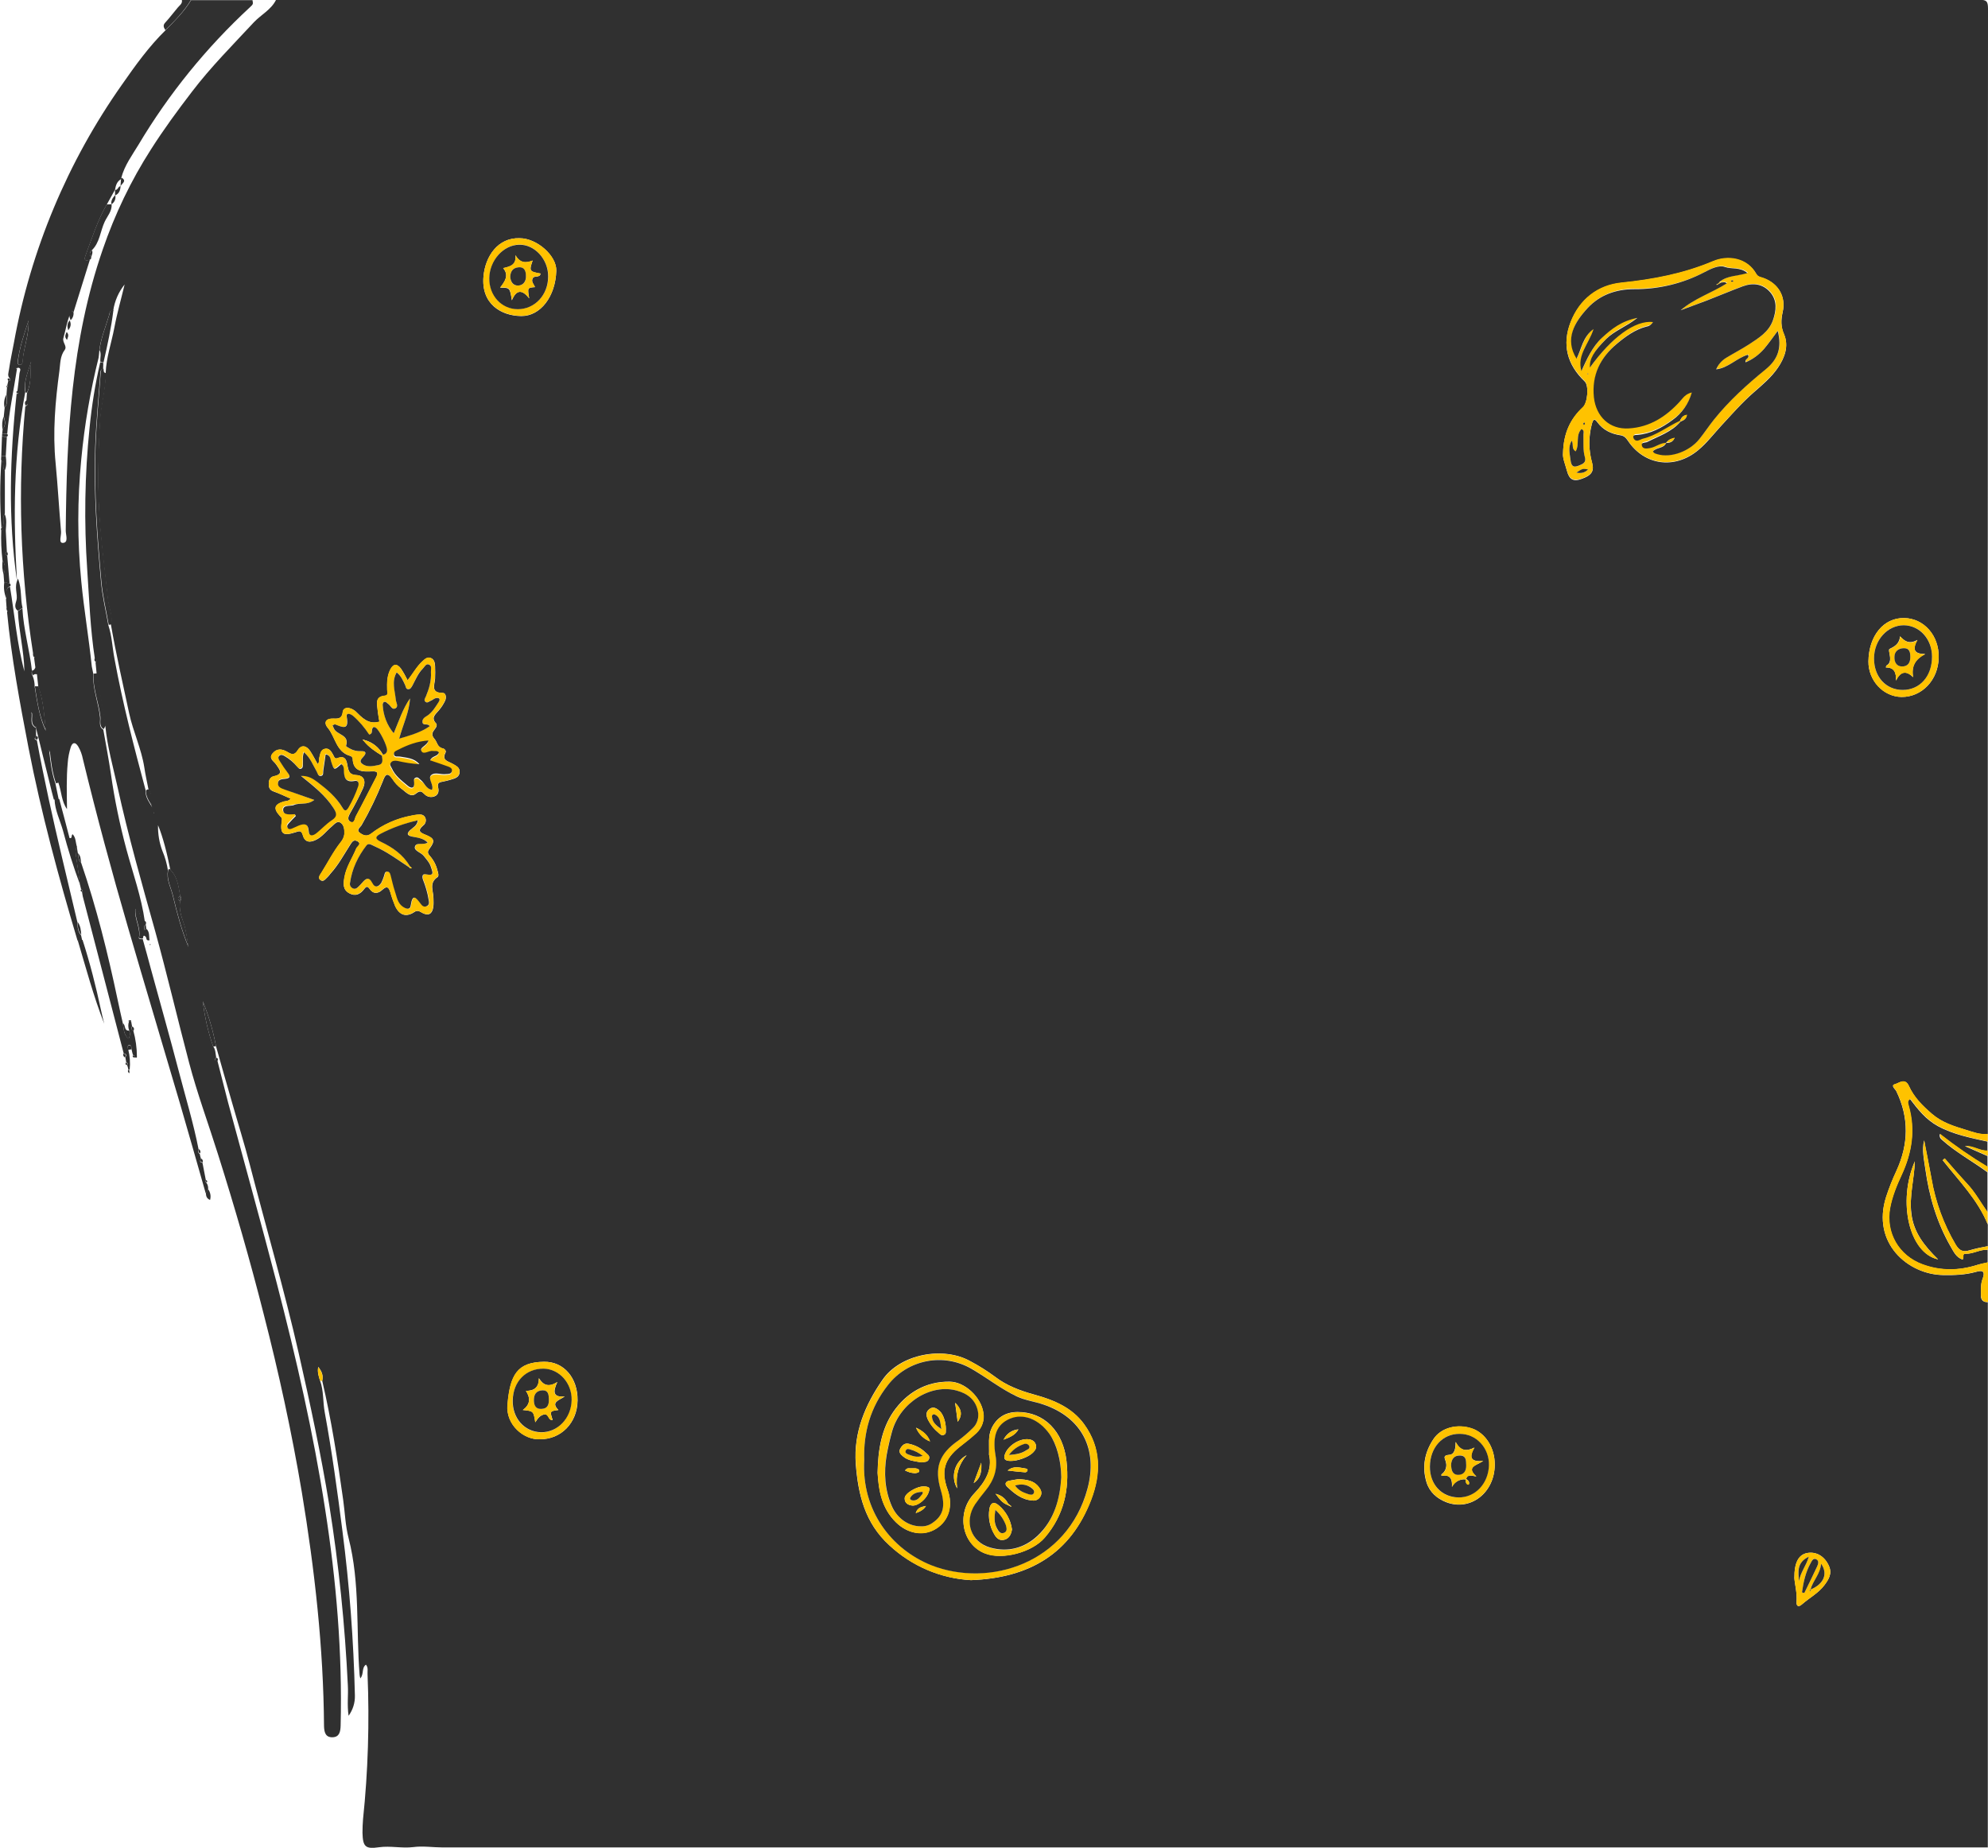 <?xml version="1.0" encoding="utf-8"?>
<!-- Generator: Adobe Illustrator 25.2.0, SVG Export Plug-In . SVG Version: 6.00 Build 0)  -->
<svg version="1.1" id="e218bdee-e49f-4eae-b58e-0c01c1473d9d"
	 xmlns="http://www.w3.org/2000/svg" xmlns:xlink="http://www.w3.org/1999/xlink" x="0px" y="0px" viewBox="0 0 1100.7 1023.1"
	 style="enable-background:new 0 0 1100.7 1023.1;" xml:space="preserve">
<style type="text/css">
	.st0{fill:#303030;}
	.st1{fill:#303030;}
	.st2{fill:#FFC200;}
</style>
<path class="st0" d="M1100.6,721v301.9H879.1c-211.3,0-422.6,0-633.8,0c-5.5,0-11.1-0.9-16.4-0.2c-6.4,0.8-12.7-0.8-19.1,0.1
	c-7.5,1.1-8.9-0.3-9.1-8c0-2.5,0.1-5,0.3-7.5c2.8-26.7,3.6-53.5,2.5-80.4c-0.1-1.7,0.5-3.6-0.9-5.2c-2.5,1.8-1,5.2-3.1,7.6
	c-0.2-0.7-0.3-1.3-0.4-2c-2-25.2,0.3-50.8-6.1-75.7c-1.8-6.9-2-14.2-3-21.2c-3.1-22.1-6.5-44.2-11.6-65.9c0.7-2.9-0.2-5.2-2.2-7.7
	c-0.6,3,0.3,5.3,1,7.6c2.1,5.7,1.5,11.7,2.6,17.6c4,21.8,7,43.7,9.8,65.7c3.9,30.2,6.2,60.6,6.9,91.1c0.1,4-1.1,7.9-3.5,11.2
	c-0.9-6.2-0.1-11.4-0.4-16.7c-1.6-33.5-5-66.9-10.3-100c-4.6-28.3-10.6-56.2-16.9-84c-8-35.1-18.1-69.7-27.1-104.5
	c-3-11.6-6.6-23-9.9-34.6c-3-10.3-5.9-20.6-8.8-30.9c-1.6-8.5-4-16.8-7.3-24.9c1,8.5,2.9,16.9,5.7,24.9c1.4,1.8,1.3,4.1,1.7,6.2
	c-0.9,1.1-1,1.8,0.7,1.9c2,7.7,3.9,15.4,5.9,23.1c9,33.4,18.3,66.7,27,100.2C164,752,173.5,793.4,180,835.5
	c6.2,39.7,9.6,79.6,8.6,119.9c-0.1,3.3-0.6,6.4-4.5,6.5c-3.9,0.1-4.6-2.8-4.7-6.2c-0.3-43.6-5.2-86.7-12.3-129.6
	c-5.6-33.3-12.8-66.3-21.2-98.9c-7.5-29.6-16-59-25.2-88.1c-5.3-16.9-11.5-33.6-16-50.7c-6.4-24.2-12.1-48.7-18.8-72.9
	c-7.4-26.4-14.9-52.8-20.8-79.6c-2.5-11.3-5.7-22.5-6.8-34.1c-1.6-9.6-3.2-19.2-4.8-28.8c-0.2-2.1-0.4-4.2-0.6-6.2
	c0.7-0.9,0.7-1.7-0.4-2.2c-2.5-16.2-3.1-32.7-4.2-49.1c-1.8-26.2-1.4-52.6,1.3-78.7c1.2-12.2,3.1-24.2,5.9-36.2l1.7,0.3
	c0,1.1-0.1,2.3-0.1,3.4c-0.9,0.1-1.5,0.8-1.5,1.7c-1,13.9-2.4,27.8-2.9,41.7c-0.9,24.8,1,49.5,3.2,74.1c0.7,8.2,2.7,16.3,4.1,24.4
	c2,6,2.2,12.4,3.4,18.6c4.5,24.6,10.8,48.8,17.3,73c-0.4,3.6,2,6.3,3.6,9.3c-1.6-3,0.5-6.8-2-9.6c-0.8-4.2-1.8-8.4-2.4-12.6
	c-1.6-10.3-6.2-19.8-8.4-30c-3.5-16.3-7.2-32.6-10.1-49.1c1.1-4.8-1.2-9.2-1.7-13.8c-1.4-13.5-3.2-27-4.3-40.6
	c-1.6-19.4-1.2-38.9-0.1-58.3c0.5-8.9,3.1-17.5,3.2-26.4c0.3-8.7,3.2-16.8,4.8-25.2c1.5-8.1,3.8-16,5.7-24
	c-3.3,4.1-5.5,9.1-6.3,14.4c-2-0.2-2,1.5-2.3,2.6c-1.9,6.5-4.6,12.7-5.4,19.5c-0.1,1.3-0.2,2.7-0.4,4c-4.6,18.5-7.8,37.2-9.6,56.2
	c-2.2,22.5-2.2,45.2,0,67.7c1.5,15.7,4.2,31.3,5.8,46.9v0.1c0.3,1.5,0.6,2.9,0.9,4.4c-0.5,8.2,2.9,15.9,3.7,24
	c0.2,2.2-0.9,5.1,1.8,6.7c1.4,8.1,3,16.3,4.2,24.5c2,14.1,4.9,28,8.6,41.8c3.6,13.3,8.3,26.3,10.2,40c-3.9-0.6-1.6-6-5.3-7
	c-0.6,5.5,3.1,10.5,2,16.1c-0.1,0.4,1.2,0.9,2.1,0.5c1.6,5.6,3.1,11.2,4.6,16.8c5.1,18.7,10.4,37.3,15.3,56.1
	c3.8,14.6,8.2,29,11.1,43.8c-0.5,0.7-0.3,1.7,0.4,2.2c0.1,0,0.1,0.1,0.2,0.1c0.2,0.9,0.4,1.9,0.7,2.8c-0.8,1.1-0.7,1.9,0.8,2.1
	c0.6,3.3,1.3,6.6,1.9,9.8c-0.3,0.3-0.2,0.9,0.1,1.2c0.1,0.1,0.2,0.1,0.3,0.2c0.7,1.1,1,2.5,0.8,3.8l-1.3,1.9
	c-4.8-16.7-9.5-33.5-14.4-50.2c-9.5-32.3-19.2-64.6-28.6-96.9c-9-30.9-17.4-62-25-93.3c-0.5-2.5-1.3-4.8-2.6-7
	c-1.8-2.9-3.3-2-4.1,0.3c-0.9,2.9-1.5,5.8-1.7,8.8c-0.8,8.5-0.5,17-0.4,25.6c-3.1-4.3-3-9.6-4.7-14.4c0.3-6.6-2.9-12.3-5.2-18.3
	c0.7,6.3,1.4,12.6,3.5,18.6l1.8,8.7l-2.7,0.1c-0.8-3-1.6-6.1-2.3-9.1c-2.5-10.2-5.1-20.4-7.6-30.7c1-3.4-0.5-6.1-2.5-8.6
	c0.7,3-1.4,6.7,2.5,8.8c0,1.5,0.1,3.1,0.1,4.7c-1,0.9-1.2,1.7,0.4,2c4,21.7,8.8,43.3,13.9,64.8c2.9,12.1,5.7,24.1,8.6,36.2
	c0,2.5,0.2,5,2,7.1c0.2,0.9,0.4,1.9,0.6,2.8l-2.6,0c-10.5-35.2-20.1-70.6-27.1-106.6c-4.8-25-9.5-50-11.9-75.3
	c0.7-0.8,0.7-2.1-0.2-2.8c0,0-0.1-0.1-0.1-0.1c-0.1-1.4-0.2-2.7-0.3-4.1c1.1-2.2-1.3-5.5,2.2-7c2.6,15.5,3.8,31.3,8,46.9
	c-0.2-11.5-3.1-22.3-3.6-33.3l2.5-1.6c0.6,11.7,4,23,5.3,34.7c-0.3,0.9-0.2,2,0.4,2.8c0.8,1.9,1.1,4,1.1,6
	c1.4,8.3,2.5,16.6,6.1,24.3c-0.9-8.2-1.2-16.5-4.1-24.3l-0.7-6.5c0-1.4,0.5-2.9-0.9-4l-0.7-5.4c0.6-1.1,0.8-2.1-0.6-2.7
	c-7.1-45.2-8.6-91.2-4.3-136.7c1.8-0.7,1.4-1.8,0.6-3c0.1-1.4,0.2-2.9,0.3-4.3c2.6-5.6,1.7-11.6,2.3-17.4
	c-1.5,5.5-4.3,10.8-3.2,16.7c-6.6,34.7-6.7,69.6-4.6,104.6c-5-34.5-3.9-69-0.2-103.6c0.6,0.2,0.9-0.1,0.9-0.6c0-0.2-0.3-0.4-0.5-0.6
	c0.4-3.4,0.9-6.8,1.2-10.2c0.1-1,1.5-3.1-1.3-3l-0.8,0.2l0.7,0.4C7.6,216,5,228,4,240.2l-2.8,0.1c0.1-0.9,0.2-1.8,0.3-2.8
	c2-2.2,1.3-4.6,0.6-7l0.5-4.9c1.9-2.2,1.2-4.7,1-7.1c0.1-1.3,0.2-2.7,0.3-4c0.6-0.3,0.7-0.6,0.1-1l0.6-2.7c1,0.2,1.2-0.3,1-1.1
	c-1.8-1.5-0.8-3.5-0.6-5.2c0.7-4.9,1.8-9.8,2.7-14.7c9.3-51.4,29.7-100.2,59.8-142.9c7.4-10.6,14.9-21.1,24.2-30.2
	c5.1-5.2,10.3-10.3,14.1-16.6h34c0.4,2.2,0.4,2.2-1.4,3.9c-24.1,22.3-44.9,47.9-61.7,76.1c-3.5,5.8-7.7,11.4-9.5,18.2
	c-0.3,0.2-0.4,0.6-0.2,0.9c-2.3,1.3-2.9,3.5-3.3,5.8l-4.5,8.1c-5.2,9-8.3,18.9-11.9,28.6c-1,2.7,0.4,2.8,2.5,2l-9.1,29.2l-1.5-1.3
	c-0.5-0.1-0.9-0.6-0.8-1.2c0-0.1,0.1-0.3,0.2-0.4c0.2-0.3,1-0.5,1.2-0.4c0.5,0.7,0.5,1.6,0,2.3c-2.6,4.8-3.2,10.1-4.7,15.3
	c-0.7,2.5,2.3,4.4,0.7,6.6c-2.6,3.4-2.4,7.8-2.9,11.5c-2.3,17-3.8,34.1-2.1,51.2c1.2,12.6,1.9,25.2,3,37.8c0.2,2.2-1.5,6.4,1,6.3
	c3.3-0.1,1.6-4.4,1.6-6.7c0.5-52.8,3-105.3,20.5-155.8c6.7-19.5,15.6-38.1,26.7-55.4c7-11,14.7-21.5,22.6-31.8
	c10.5-13.8,22.6-25.9,34.4-38.6c4-4.2,9.5-6.9,12.2-12.3c314.3,0,628.7,0,943-0.1c3.9,0,4.9,0.6,4.9,4.8
	c-0.1,207.7-0.2,415.4-0.1,623.2c-4.3,0.5-8.2-1.1-12.2-2.3c-6.6-2-13.1-4-18.7-8.8c-5.3-4.5-10-9.2-12.8-15.5
	c-2.1-4.6-5.5-1.6-7.6-1c-2.7,0.7,0,2.7,0.6,3.8c7.2,14.8,6.8,29.5,0.1,44.2c-2.2,4.7-4.1,9.5-5.7,14.4c-8.2,25.5,12,43,31.6,43.3
	c6.2,0.1,12.3-0.1,18.3-1.8c4-1.2,4.9,0.2,3.5,3.9c-1.1,2.9-0.9,5.9-0.9,8.9C1096.6,719.5,1097.8,721.1,1100.6,721z M93,482
	c-1,5,1.6,9.4,2.7,14c2.3,9.6,4.8,19.1,8.6,28.3c-0.9-4.6-1.2-9.2-2.8-13.6c-1.3-3.7-2.5-7.6-1.8-11.7c0.8-0.9,0.8-2.1,0-3
	c-0.9-5.1-1.4-10.4-5.4-14.4c-1.8-9.2-4.1-18.2-6.8-24.7c-0.1,4.9,0.7,9.7,2.4,14.2C91.4,474.6,92.4,478.2,93,482z M160.9,442.2
	c-1,1.4-2.5,1.3-3.7,1.6c-5.3,1.6-6,3.9-2.2,8c0.7,0.8,1.3,1.1,1.1,2.4c-1.2,7.6,0.4,8.9,7.6,6.6c2-0.7,3.2-1.1,4,1.7
	c1.2,4.2,4.2,4.1,7.5,2.4c3.3-1.7,5.5-4.8,8.3-7.1c1.5-1.2,3-3.5,5-2.3s2.3,3.9,2.2,6.3c-0.2,1.7-0.9,3.2-2,4.5
	c-4.1,5.3-7.1,11.2-10.7,16.9c-0.8,1.3-2.1,2.8-0.7,4c1.8,1.5,2.9-0.6,4.1-1.6c0.6-0.6,1.1-1.2,1.6-1.9c4.3-4.7,7.3-10.3,10.7-15.6
	c1-1.5,1.9-3.6,4.2-2.3c2.6,1.5-0.1,2.8-0.6,4c-2.2,5.4-5.6,10.2-6.6,16.1c-0.6,3.4-1,6.7,2.7,8.7c3.4,1.9,6.1,0.5,8.2-2.3
	c1-1.3,1.8-1.9,3-0.2c2.1,3.1,4.8,2.8,7.2,0.5c2.7-2.5,3.6-0.9,4.4,1.6c0.7,2.6,1.6,5.1,2.6,7.5c2.4,5.1,6.1,6.3,10.6,3.3
	c1.9-1.3,3-0.3,4.5,0.5c3.4,1.8,5.4,0.5,6-3.2c0.2-1.7,0.2-3.3,0.1-5c0-4-2.6-8.4,2.2-11.6c1-0.6,0.4-2.5,0-3.8
	c-0.7-2.9-2.1-5.6-4.1-7.9c-1.1-1.2-1.7-2.2-0.4-3.9c3.3-4.5,3-5.8-2.1-7.9c-3.3-1.3-4.4-2.4-1.3-5.1c1.4-1,1.9-3,1.1-4.5
	c-1-1.8-2.7-1.7-4.4-1.5c-1,0.1-2,0.3-3,0.5c-8.2,1.5-15.9,4.9-22.5,10c-2.5,1.9-4.6,0.8-6.3-0.5c-2.1-1.6,0.3-3,1-4.2
	c4.5-7.8,8.4-15.9,11.7-24.2c1.3-3.5,2.4-5.7,5.5-1.2c1.3,2,2.9,3.7,4.7,5.1c2.4,1.7,5.2,5.3,8.1,2.9c2.4-1.9,3.1-1.4,4.7,0.1
	c1.5,1.7,4,2.2,6,1.2c1.9-0.9,2.2-2.9,1.7-4.8c-0.6-2.4,0.6-2.9,2.5-3.2c1.6-0.3,3.3-0.7,4.8-1.2c2.1-0.6,4.4-1.3,4.6-4
	s-2-3.6-3.9-4.7c-2.4-1.4-6.2-1.8-3.9-6.2c0.5-0.9-0.5-2.1-1.5-2.3c-3.1-0.6-3.1-3.5-4.5-5.1c-2.9-3.3-0.3-4.6,0.8-6.7
	c0.3-0.5,0.4-1.6,0.1-1.9c-3.2-3.3-0.5-5.1,1.4-7.4c1.4-1.6,2.6-3.5,3.5-5.4c0.7-1.6,0.5-4.2-1.3-4.2c-6.8,0-4.6-4.3-4.3-7.9
	c0.1-2.3,0.1-4.7,0-7c-0.1-1.9-0.5-3.8-2.5-4.5c-1.9-0.6-3.1,0.7-4.4,1.8c-3.3,3-5.3,7-8.3,10.6c-1.1-2.2-2.3-4.4-3.7-6.5
	c-2.2-2.9-4.2-2.6-5.9,0.6c-1.8,3.6-1.8,7.4-1.7,11.2c0,1.2,0.8,3.1-1.2,3.2c-5.5,0.5-4.5,4.3-4.1,7.7c0.2,2.4,0.7,4.9,1,6.7
	c-6.2,1.8-9.7-2.3-13.4-5.9c-0.8-0.6-1.7-1.1-2.6-1.4c-2-0.7-4-0.2-4.3,2c-0.4,3.5-2.2,3.7-5.1,3.6c-4.1-0.2-5.7,2.1-3.2,5.1
	c4.3,5.1,4.6,13.5,12.6,15.6c0.6,0.3,1.1,0.8,1.2,1.4c0.2,7.3,5.4,7.4,10.6,7.1c2.7-0.1,3.9,0.4,2.4,3.3
	c-3.8,7.2-7.4,14.5-11.3,21.7c-0.6,1.2-0.7,4.1-3,2.9c-1.8-1-1.2-2.9-0.1-4.8c2.6-4.5,4.9-9,7.1-13.7c1.8-4.1,0.4-7.1-3.6-7.3
	c-3.6-0.2-4.3-1.8-4.9-4.8c-0.5-2.7-0.9-6.5-5.6-4.6c-1.6,0.6-1.9-0.8-2.4-1.8c-1-1.7-2-3.8-4.4-3.4c-2.7,0.5-2.7,3-3.3,5.1
	c-0.3,1,0.3,2.3-0.9,3.4c-1.4-2.5-2.7-5-4.2-7.3c-2-3-4.9-3.5-6.8-0.4s-3.6,2.3-5.9,0.9c-2.9-1.7-5.7-2-8.1,0.9
	c-2.3,2.9,0.7,4.2,2,6.1c1.6,2.5,4.5,5.3-1.2,6.5c-2,0.4-2.9,2-2.9,4.1c0,2.1,0.4,3.5,2.6,4.3C154.6,439.3,157.7,440.8,160.9,442.2
	L160.9,442.2z M865.4,251c-0.3,2.5,1.2,6.1,2.2,9.8c1.2,4.5,3.4,6.1,8,4.4c5.5-1.9,7.2-4.2,5.9-8.9c-2-7.1-2-14.6-0.1-21.6
	c0.6-2.2,1.3-3.3,3-0.9c3.2,4.3,7.5,6.4,12.7,7.2c2.1,0.3,3.1,1.4,4.2,3c9.2,13.8,26,16,38.9,5.3c4.7-3.9,8.3-8.6,12.3-13
	c6.1-6.6,11.9-13.3,18.7-19.2c4.7-4.1,9.6-8.2,13.2-13.5c3.8-5.6,6.1-12,3.4-18.4c-1.9-4.4-1.7-8-0.8-12.3c2-8.6-2.4-16-10.7-18.9
	c-1.4-0.5-2.9-0.6-3.8-2.1c-5.2-9.3-16.1-10.5-24-7.2c-16.3,6.9-33.2,10.1-50.7,11.9c-13.2,1.4-23.3,9.3-28.2,21.9
	c-4.8,12.3-2,23.4,7.8,32.7c2.5,2.4,1.6,12-1,14.4C869.4,231.9,865.7,239.9,865.4,251z M537.6,874.9c32.6-1.2,55.2-14.8,66.5-44.5
	c5.5-14.4,5.6-28.8-3.9-41.9c-6.7-9.2-16.9-13.4-27.4-16.3c-8-2.2-15.5-5-22-10c-4.3-3.2-8.8-6-13.5-8.5c-15.1-8.5-38.9-4-48.7,10.3
	c-9.6,13.8-16,29.1-14.8,46.4c1.3,17,5,32.8,18.6,45.2C504.8,867.1,520.8,874,537.6,874.9z M287.7,131.9c-12-0.4-19,10-20,21.1
	c-1.4,15.3,9.8,21.9,20.9,22c10.6,0.1,19-10.8,19.4-25.1C308.2,141.6,297.3,131.9,287.7,131.9z M298.9,796.9
	c11.7,0.1,20.7-9,20.9-21.4s-7.5-21.7-18.6-21.5c-14.8,0.2-18.8,7.2-20.2,23.9C280,788.8,290,797.3,298.9,796.9L298.9,796.9z
	 M1034.5,366.2c-0.1,10.6,8.2,19.5,18.3,19.7c11.3,0.1,20.4-9.4,20.6-21.8c0.3-12.1-8.1-21.7-19.1-21.9
	C1042.9,342,1034.7,352,1034.5,366.2z M827.6,810.8c0-9.2-5.1-17.3-12.5-19.8c-8-2.8-17.2-0.7-21.5,5.9c-4.8,7.2-6.4,15.3-3.8,23.8
	c1.7,5.5,5.8,9,10.8,11C814.1,837,827.7,826.5,827.6,810.8z M993.5,873.8c0.2,3.2,1.6,8.1,1.2,13.1c-0.2,2.5,1.1,3.1,3,1.4
	c4.1-3.6,9.1-6.2,12.4-10.6c2.3-3.1,4.4-6.3,2.6-10.5c-2.3-5.4-7-8.3-12.2-7.3C995.9,860.8,993.4,865.1,993.5,873.8L993.5,873.8z
	 M15.8,177.5c-2.4,7.4-5,14.8-6,22.6c-0.1,0.8,0,1.8,1,1.9c1.2,0.1,1.7-1,1.7-2C13,192.5,16.2,185.4,15.8,177.5z M70.1,153.8
	c0.4,0,0.5,0.1,0.2,0.5c0,0-0.2-0.1-0.4-0.1L70.1,153.8z M85.1,450.1h0.3l-0.1-0.3L85.1,450.1z"/>
<path class="st1" d="M1100.6,678v12c-3.4,0.6-6.8,1.3-10.2,2.3c-3.8,1.3-5.8-0.1-7.7-3.3c-6.6-11.2-11.1-23.5-13.3-36.3
	c-1.3-7.1-2.7-14.2-4.1-21.3c-1.3,5.5,0,10.7,0.7,15.9c2.1,15.1,6.3,29.5,14,42.9c1.8,3.1,3.1,6,6.6,7.2c1-1-0.5-3.3,1.7-3.2
	c4.3,0.1,8-2.5,12.2-2.2v7c-1.9,0.5-3.9,0.8-5.8,1.4c-10.2,3.2-20.2,3.4-30.3-0.3c-13.2-4.8-20.5-17.5-18-31.2
	c1.2-6.4,3.7-12.5,6.4-18.3c5.8-12.4,7.7-25,3.9-38.3c-0.3-1.2-1-2.6,0.8-3.8c4.4,5.8,8.8,11.4,15.4,15c8.6,4.7,18.1,6.5,27.5,8.6v5
	c-4.4,0.3-7.9-2.8-12.5-2.5l12.5,5.5v6c-9.2-5.5-18-11.6-26.4-18.2c-0.3,1.3,0.2,2.5,1.3,3.3c7.7,6.9,16.9,11.8,25.1,17.9v22
	c-3.8-5.2-6.8-10.9-11.3-15.7c-4.3-4.5-8.3-9.3-12.4-14l-1.1,1C1084.6,653.8,1095,664.2,1100.6,678z M1060.2,643
	c-9.7,22.2-3.2,50.8,12.9,54.3c-7.7-7.5-13.6-15-14.8-25.3C1057,662.2,1059.9,652.7,1060.2,643z"/>
<path class="st2" d="M1100.6,632c-9.4-2.1-18.9-3.9-27.5-8.6c-6.6-3.6-11.1-9.2-15.4-15c-1.8,1.2-1.1,2.6-0.8,3.8
	c3.8,13.3,1.8,25.9-3.9,38.3c-2.7,5.8-5.2,11.9-6.4,18.3c-2.5,13.7,4.8,26.4,18,31.2c10.1,3.7,20.2,3.5,30.3,0.3
	c1.9-0.6,3.8-1,5.8-1.4v22c-2.8,0.2-3.9-1.5-3.9-4c0-3-0.2-6,0.9-8.9c1.5-3.7,0.5-5-3.5-3.9c-6,1.7-12.1,1.9-18.3,1.8
	c-19.6-0.2-39.8-17.7-31.6-43.3c1.6-4.9,3.5-9.7,5.7-14.4c6.8-14.7,7.2-29.5-0.1-44.2c-0.6-1.2-3.3-3.2-0.6-3.8
	c2.2-0.6,5.5-3.6,7.6,1c2.9,6.3,7.5,10.9,12.8,15.5c5.6,4.8,12.1,6.8,18.7,8.8c3.9,1.2,7.9,2.8,12.2,2.3L1100.6,632z"/>
<path class="st2" d="M1100.6,692c-4.2-0.3-8,2.3-12.2,2.2c-2.2-0.1-0.7,2.2-1.7,3.2c-3.5-1.2-4.8-4.1-6.6-7.2
	c-7.7-13.4-11.9-27.8-14-42.9c-0.7-5.2-2-10.5-0.7-15.9c1.4,7.1,2.8,14.2,4.1,21.3c2.2,12.8,6.7,25.1,13.3,36.3
	c1.9,3.2,3.9,4.5,7.7,3.3c3.4-0.9,6.8-1.7,10.2-2.3L1100.6,692z"/>
<path class="st2" d="M1100.6,678c-5.6-13.7-16-24.2-24.9-35.6l1.1-1c4.1,4.7,8.2,9.4,12.4,14c4.5,4.7,7.5,10.4,11.3,15.7V678z"/>
<path class="st0" d="M91.6,16.7c-0.9-1.4-1.6-2.6-0.1-4.2c2.5-2.7,4.6-5.6,7-8.4c1-1.2,2.6-2.1,2.2-4.1h5
	C101.9,6.4,96.7,11.5,91.6,16.7z"/>
<path class="st2" d="M1100.6,649c-8.3-6.1-17.5-10.9-25.1-17.9c-1-0.8-1.5-2.1-1.3-3.3c8.4,6.6,17.2,12.7,26.4,18.2V649z"/>
<path class="st2" d="M1100.6,640l-12.5-5.5c4.5-0.4,8.1,2.8,12.5,2.5V640z"/>
<path class="st2" d="M160.9,442.2c-3.2-1.4-6.3-2.9-9.5-4.1c-2.2-0.8-2.6-2.3-2.6-4.3s0.8-3.7,2.9-4.1c5.8-1.2,2.9-4,1.2-6.5
	c-1.2-1.9-4.4-3.2-2-6.1s5.2-2.5,8.1-0.9c2.3,1.4,3.9,2.2,5.8-0.9c2-3.2,4.8-2.6,6.8,0.4c1.6,2.3,2.8,4.8,4.2,7.3
	c1.2-1.1,0.6-2.4,0.9-3.4c0.6-2.1,0.6-4.6,3.3-5.1c2.4-0.4,3.4,1.7,4.4,3.4c0.6,1,0.9,2.5,2.4,1.8c4.7-1.9,5.1,1.9,5.6,4.6
	c0.6,3,1.3,4.6,4.9,4.8c4.1,0.2,5.5,3.2,3.6,7.3c-2.1,4.7-4.5,9.3-7.1,13.7c-1.1,1.9-1.7,3.8,0.1,4.8c2.3,1.2,2.4-1.7,3-2.9
	c3.9-7.2,7.5-14.5,11.3-21.7c1.5-2.9,0.3-3.4-2.4-3.3c-5.3,0.3-10.4,0.2-10.6-7.1c-0.1-0.6-0.6-1.2-1.2-1.4
	c-8-2.1-8.3-10.5-12.6-15.6c-2.5-3-0.9-5.3,3.2-5.1c2.9,0.2,4.7-0.1,5.1-3.6c0.2-2.2,2.2-2.7,4.3-2c1,0.3,1.8,0.8,2.6,1.4
	c3.7,3.6,7.1,7.7,13.4,5.9c-0.3-1.8-0.7-4.2-1-6.7c-0.3-3.4-1.4-7.2,4.1-7.7c2-0.2,1.2-2.1,1.2-3.2c-0.1-3.9-0.1-7.6,1.7-11.2
	c1.6-3.2,3.7-3.6,5.9-0.6c1.4,2.1,2.6,4.2,3.7,6.5c3-3.7,5-7.6,8.3-10.6c1.2-1.1,2.5-2.4,4.4-1.8c2,0.7,2.4,2.6,2.5,4.5
	c0.1,2.3,0.1,4.7,0,7c-0.3,3.6-2.5,7.9,4.3,7.9c1.8,0,2,2.6,1.3,4.2c-0.9,2-2.1,3.8-3.5,5.4c-1.9,2.3-4.7,4.1-1.4,7.4
	c0.3,0.3,0.2,1.4-0.1,1.9c-1.1,2.1-3.7,3.4-0.8,6.7c1.4,1.6,1.5,4.5,4.5,5.1c1,0.2,2,1.4,1.5,2.3c-2.3,4.4,1.5,4.9,3.9,6.2
	c1.9,1.1,4.1,2.1,3.9,4.7s-2.5,3.3-4.6,4c-1.6,0.5-3.2,0.9-4.8,1.2c-1.9,0.3-3.1,0.8-2.5,3.2c0.5,1.9,0.2,3.9-1.7,4.8
	c-2,1-4.5,0.5-6-1.2c-1.5-1.5-2.3-2.1-4.7-0.1c-2.9,2.3-5.6-1.3-8.1-2.9c-1.9-1.4-3.5-3.1-4.7-5.1c-3.1-4.5-4.2-2.2-5.5,1.2
	c-3.3,8.4-7.2,16.5-11.7,24.2c-0.7,1.2-3.1,2.6-1,4.2c1.8,1.3,3.9,2.4,6.3,0.5c6.6-5.1,14.3-8.5,22.5-10c1-0.2,2-0.4,3-0.5
	c1.7-0.1,3.4-0.2,4.4,1.5c0.8,1.6,0.4,3.5-1.1,4.5c-3.1,2.7-2.1,3.8,1.3,5.1c5.1,2,5.4,3.4,2.1,7.9c-1.2,1.7-0.7,2.7,0.4,3.9
	c2,2.3,3.4,5,4.1,7.9c0.4,1.3,1,3.2,0,3.8c-4.8,3.2-2.2,7.6-2.2,11.6c0.1,1.7,0,3.3-0.1,5c-0.6,3.6-2.6,5-6,3.2
	c-1.5-0.8-2.6-1.7-4.5-0.5c-4.4,3-8.2,1.8-10.6-3.3c-1-2.5-1.9-5-2.6-7.5c-0.8-2.5-1.6-4.1-4.4-1.6c-2.4,2.3-5.1,2.6-7.2-0.5
	c-1.2-1.7-1.9-1.2-3,0.2c-2.1,2.8-4.8,4.1-8.2,2.3c-3.6-2-3.2-5.3-2.7-8.7c1-5.9,4.4-10.7,6.6-16.1c0.5-1.2,3.2-2.5,0.6-4
	c-2.3-1.3-3.2,0.8-4.2,2.3c-3.4,5.3-6.4,10.9-10.7,15.6c-0.5,0.7-1,1.3-1.6,1.9c-1.2,1-2.3,3.1-4.1,1.6c-1.4-1.2-0.1-2.7,0.7-4
	c3.5-5.6,6.5-11.6,10.7-16.9c1.1-1.3,1.8-2.8,2-4.5c0.1-2.4-0.2-5.1-2.2-6.3s-3.5,1.1-5,2.3c-2.8,2.4-5,5.4-8.3,7.1
	c-3.3,1.7-6.4,1.8-7.5-2.4c-0.8-2.8-2-2.3-4-1.7c-7.2,2.4-8.7,1-7.6-6.6c0.2-1.3-0.4-1.7-1.1-2.4c-3.8-4.1-3.1-6.4,2.2-8
	C158.5,443.5,159.9,443.5,160.9,442.2z M211.9,417.8c1.2-0.1,2.2-1,2.3-2.2c0.4-2.2-4.3-11.6-6.3-12.7c-1.3-0.7-1.8-0.2-2,1
	c-0.2,1,0.4,2.5-1.6,2.8c-2.5-3.9-5.5-7.4-9-10.4c-1.4-1.1-3.9-2-3.4,0.7c1.3,7.5-2.5,5.5-6.4,4.1c-0.3-0.1-0.9,0.3-1.5,0.5
	c0.3,0.7,0.6,1.3,0.8,1.8c1.6,3.6,8.8,3.3,6.7,9.6c-0.1,0.2,1.2,1,2,1.4c1.9,1.1,4,1.6,6.2,1.5c2.7,0,3.5,1,1.4,3.1
	c-1,1.1-2.4,2.5-0.8,3.8c2.7,2.1,6.1,1.4,9.1,0.8s2.2-3.2,1.9-5.3C211.6,418.2,211.8,418,211.9,417.8L211.9,417.8z M226.6,480.2
	c-6.2-4.2-12.2-8.6-19.1-11.6c-1.4-0.6-3.2-2.3-4.5-0.5c-4.7,6.1-8.1,13-9.2,20.7c-0.2,1.2,0.4,2.4,1.5,3c1.5,0.8,2.5-0.1,3.5-1.1
	c0.6-0.6,1.2-1.2,1.7-1.8c2-2.3,3.8-4,5.9,0.1c1.4,2.8,3.4,2.2,4.9-0.2c0.6-1.2,1.1-2.4,1.5-3.7c0.4-1,0.3-2.6,1.9-2.5
	c1.4,0.1,1.6,1.6,1.9,2.6c0.8,2.7,1.3,5.5,2.2,8.2c1.1,3.1,1.4,6.6,4.5,8.7c1.7,1.1,4,1.9,4.3-0.7c1-6.9,3-4.2,5.5-1
	c0.8,1.1,1.9,2,3.4,1.3s1.1-2.3,1-3.6c-0.6-3.8-1.6-7.5-3.1-11c-0.6-1.7-0.5-3.5,1.7-3c5,1.1,3.4-1.7,2.7-4s-2.5-4.3-4-6.2
	s-5.4-2.9-4.9-5c0.6-3,4.8-0.7,7.1-2.4c-2.5-2.5-5.7-2.6-8.7-3.3s-2.9-1.9-1-3.6c1.5-1.4,3.8-2.2,4.2-5.4
	c-7.2,1.6-14.1,4.2-20.7,7.5c-3.2,1.7-2.9,2.8,0.3,4.4c6.5,3.2,12.3,7.2,16.1,13.6L226.6,480.2z M174,442.9
	c-4.1,3.2-8.2,1.4-11.7,2.6c-2.1,0.8-6.2-0.3-5.8,3c0.3,2.7,4,2.1,6.4,2c0.2,0,0.3,0.5,0.6,1c-1.3,1.4-2.7,2.8-4,4.2
	c-0.7,0.5-0.9,1.5-0.5,2.3c0.6,1.1,1.7,0.8,2.6,0.4c1.2-0.5,2.4-1.2,3.6-1.6c2.9-1.1,5.2-1.3,5.5,2.9c0.2,3.4,2.4,2.8,4.2,1.4
	c2.9-2.2,5.3-5.1,8.4-7.1c3.5-2.2,3-4.1,1-7.1c-4.5-6.9-10.8-12-17.9-17.6c4.3-0.1,6.7,1.6,9,3.3c5.4,4,10.4,8.4,13.9,14.1
	c1.2,2,2,2.4,3.4,0.2c2.2-3.7,4-7.7,5.4-11.8c0.7-1.8,0.1-3.4-1.9-3c-5.2,1-5.8-1.9-6-5.9c0-1.1-0.1-2.7-1.5-3.4
	c-4,3.6-3.9,3.6-5.6-1.6c-0.5-1.4-0.4-3.4-3-3.8c-0.4,3.1-0.9,6-1.3,8.9c-0.2,1.1,0.3,2.7-1.1,3c-1.8,0.5-2-1.4-2.6-2.5
	c-2.1-3.6-3.5-7.6-7-10.6c-1,2.5-0.4,4.7-0.6,6.8c-0.1,1,0,2.1-1.2,2.4c-0.9,0.2-1.5-0.5-2-1.2c-1.8-2.3-4.1-4.3-6.6-5.8
	c-1-0.5-2.2-1.1-3.2-0.1c-0.8,0.9-0.1,2,0.4,2.8c1.4,2.2,2.9,4.4,4.5,6.6c1.3,1.9,1.2,2.9-1.3,3.2c-1.8,0.2-4.1,0.2-4.2,2.6
	c0,2.1,2.1,2.8,3.8,3.4C162.9,439,168,440.8,174,442.9z M227,386.7c-0.4,7.6-3.8,14.4-6,22.2c6.3-1.9,12-3.4,16.9-6.9
	c-0.9-1.9-3.8,0-4-2.3c-0.2-1.9,1.6-2.8,2.9-3.7c2.7-1.9,4.3-4.6,6-7.3c0.4-0.6,1-1.5,0.1-2.2c-0.6-0.2-1.3-0.2-1.8,0
	c-0.9,0.4-1.7,1-2.6,1.4s-2.1,1.6-3.1,0.4c-0.8-0.9,0-1.9,0.4-2.8c1.8-4.3,3.1-8.8,2.8-13.5c-0.1-1.4,0.6-3.4-1-4.1
	c-1.6-0.7-2.5,1.2-3.5,2.2c-2.7,2.6-4,6.1-5.7,9.3c-0.6,1-1.1,2.2-2.5,2.1c-1.2-0.1-1.2-1.4-1.6-2.3c-1.2-2.5-2.2-5.1-4.7-7
	c-2.8,5.1-0.8,10-0.5,14.9c0.1,1.7,1.8,3.9-0.2,5c-1.8,1-2.6-1.5-3.9-2.4c-0.8-0.5-1.4-1.6-2.5-1.1c-0.5,0.4-0.7,1.1-0.6,1.7
	c0.3,5.7,2.4,11.2,6.1,15.7C220.9,399,223,392.5,227,386.7L227,386.7z M239.2,437.3c1.1-2.9-2.5-5.8-0.6-7.6s5.4-0.3,8.2-0.6
	c1.3-0.2,2.9,0,3.3-1.6s-1.3-2.2-2.4-2.7c-3.2-1.2-6.4-2.2-9.6-3.3c0.9-2.7,4.2-2,4.8-4.4c-1-1.2-2.2-0.6-3.3-0.8
	c-2.2-0.4-5.1,2.4-6.4,0c-1.1-2.1,3.2-2.8,3.9-5.8c-6.1,0.4-11.4,2.4-16.5,5c-1.2,0.6-2.9,1-2.6,2.6c0.3,1.8,2.1,1.1,3.3,1.3
	c3.9,0.7,7.9,0.8,10.8,4.2c-4.1-0.3-8.2-0.9-12.2-1.8c-1.3-0.3-2.7-0.3-3.6,1s0.1,2.2,0.6,3.2c1.9,4.1,5.4,6.7,8.7,9.5
	c1.9,1.6,3.9,1.7,3.6-1.8c-0.1-1-0.4-2.1,0.8-2.6c1.4-0.6,2,0.6,2.9,1.3C235.2,433.5,235.9,436.8,239.2,437.3L239.2,437.3z"/>
<path class="st2" d="M865.4,251c0.2-11.1,4-19.1,11-25.7c2.6-2.4,3.5-11.9,1-14.4c-9.8-9.3-12.6-20.4-7.8-32.7
	c4.9-12.6,15-20.5,28.2-21.8c17.5-1.8,34.4-5,50.7-11.9c8-3.4,18.9-2.1,24,7.2c0.9,1.5,2.4,1.6,3.8,2.1c8.3,3,12.7,10.4,10.7,18.9
	c-1,4.3-1.1,7.9,0.8,12.3c2.7,6.4,0.4,12.8-3.4,18.4c-3.6,5.2-8.5,9.3-13.2,13.5c-6.8,5.9-12.6,12.7-18.7,19.2
	c-4,4.4-7.7,9.1-12.3,13c-12.9,10.7-29.8,8.5-38.9-5.3c-1.1-1.6-2.1-2.7-4.2-3c-5.1-0.7-9.5-2.9-12.7-7.2c-1.7-2.4-2.4-1.2-3,0.9
	c-2,7.1-1.9,14.6,0.1,21.6c1.3,4.7-0.4,7-5.9,8.9c-4.6,1.6-6.8,0-8-4.4C866.6,257.1,865.1,253.5,865.4,251z M922.6,245L922.6,245
	c-1.4,3.1-5.3,2.4-7.3,4.7c0.4,1.2,1.5,1.3,2.5,1.6c7.3,2.2,17.7-1.5,23.2-8.4c2.8-3.5,5.3-7.3,8.1-10.8
	c8.3-10.5,18.2-19.3,28.6-27.8c7-5.7,9-12.1,6.7-21.3c-2.6,3.5-5,6.8-7.6,10c-2.7,3.3-6.2,5.8-10.1,7.4c-0.7-2,2.4-2.1,1.3-4.2
	c-6.2,1.9-10.8,7.3-17.6,8.1c1-2.7,2.9-4.9,5.4-6.3c4.3-2.6,8.7-4.9,12.9-7.6c5.3-3.4,10.8-6.8,13.1-13.2c1.9-5.4,2.6-11-1.5-15.6
	c-4-4.6-9.5-5.4-15.1-3.3c-6.7,2.5-13.3,5.3-20,7.9c-4.8,1.9-9.7,3.6-14.5,5.4c7.7-6.6,17.2-9.6,25.6-14.9c-1.2-1.1-2.2-0.4-3.2-0.5
	l-0.5-0.5c4.2-3.4,9.8-3,15.2-4.7c-4-3.5-8.6-1.9-12.5-3.4c-3.2-1.2-7.8,1-11.3,2.9c-12,6.3-25.4,9.5-38.9,9.3
	c-9.9,0-18.9,3.1-25.7,10.3c-7.4,7.9-13.1,17.2-6.2,28.1c2.8-5.4,3.4-12,9.4-16.4c-2.6,8.2-9.3,14.4-6.7,23.2
	c3-6.7,6-13.2,11.4-18.4c5.4-5.1,10.8-9.4,19.6-11c-6.3,4.8-12.6,7-17.2,11.6c-7,6.9-9.4,11-9.1,15.9c12.1-16.8,25.1-26.2,34.9-25.2
	c-0.7,1.4-2,2.3-3.5,2.5c-6.3,1.6-11.5,5.4-16.3,9.4c-9.2,7.7-14.2,17.3-12.9,29.8c1.2,10.7,8.7,17.9,19.4,17.2
	c11.6-0.8,20.7-6.6,28.3-15.1c1.6-1.8,2.9-4,6.5-4.9c-1.6,6.2-5.4,11.5-10.6,15.2c-5.8,4.3-12,7.7-19.5,8.3
	c-0.8,0.1-2.8-0.2-2.2,1.7c0.4,1.1,1.5,1.7,2.7,1.4c0.1,0,0.1-0.1,0.2-0.1c0.8-0.2,1.5-0.7,2.3-0.9c7.6-1.8,13.6-6.7,20.5-9.9
	l0.4,0.4c-4.9,5.8-12,8-18.5,11.3c-1.1,0.6-3.7,0-3,2.2c0.6,1.8,2.7,1.5,4.4,1.2C916.8,247.4,919.3,245.1,922.6,245z M870.2,244
	c-2.1,3.7-1.1,7-0.7,10.4c0.5,4.8,2.3,4.5,5.8,3c2.1-1,2.8-2.1,2.2-4.2c-1.2-3.9-0.7-7.9-0.8-11.8c0-1.3,0.8-3-1.1-3.7
	c-3.4,3.4-0.9,8.4-3.2,12.3C869.9,248.4,871.4,246,870.2,244L870.2,244z M872.8,261.7c2.9,0.5,4.7,0,6.5-1.8
	C876.2,259.5,876.2,259.5,872.8,261.7L872.8,261.7z M877.1,233.8c-0.2,0.2-0.5,0.5-0.5,0.7s0.3,0.5,0.4,0.7c0.2-0.2,0.5-0.5,0.5-0.7
	S877.2,234.1,877.1,233.8L877.1,233.8z M959.8,155.6c-0.3-0.1-0.5-0.4-0.8-0.4s-0.5,0.3-0.7,0.4c0.2,0.1,0.5,0.4,0.7,0.4
	C959.2,156,959.5,155.7,959.8,155.6L959.8,155.6z M879,206.8l-0.1,0.3l0.5,0.1c0-0.1,0-0.3-0.1-0.4
	C879.2,206.7,879.1,206.8,879,206.8z"/>
<path class="st2" d="M537.6,874.9c-16.8-0.9-32.8-7.7-45.1-19.2c-13.6-12.4-17.3-28.2-18.6-45.2c-1.3-17.3,5.2-32.6,14.8-46.4
	c9.9-14.3,33.6-18.8,48.7-10.3c4.7,2.5,9.2,5.4,13.5,8.5c6.5,5,14,7.8,22,10c10.5,2.8,20.7,7,27.4,16.3c9.6,13.1,9.4,27.5,3.9,41.9
	C592.8,860,570.2,873.6,537.6,874.9z M478.5,808.4c-1.6,28.1,15.2,49.4,37.1,58.1c32.3,12.8,75.4-1.2,86.6-42.3
	c5.9-21.8-3.1-39.4-24.3-46.6c-4.9-1.6-10-2.3-14.8-4.5c-9-4.1-16.6-10.4-25.1-15.3c-15.5-9-35.2-5.2-46.2,8.9
	C481.9,779.1,478,793.2,478.5,808.4z"/>
<path class="st2" d="M287.7,131.9c9.6,0,20.6,9.7,20.3,17.9c-0.4,14.3-8.8,25.2-19.4,25.1c-11.1-0.1-22.3-6.7-20.9-21.9
	C268.7,141.9,275.7,131.5,287.7,131.9z M303.6,153.1c0-9.4-7.5-17.8-16-17.7c-8.8,0.1-16.5,8.7-16.6,18.6
	c-0.1,9.6,6.8,17.1,15.8,17.1C296.1,171.1,303.5,163.2,303.6,153.1L303.6,153.1z"/>
<path class="st2" d="M298.8,796.9c-8.9,0.4-18.8-8-17.9-19c1.4-16.7,5.4-23.7,20.2-23.9c11.1-0.2,18.8,9.1,18.6,21.5
	S310.6,797,298.8,796.9z M301,757.9c-9.7-0.2-16.8,7.1-17.2,17.5c-0.3,9.8,6.5,17.5,15.6,17.7s16.7-7.7,17-17.8
	C316.7,765.8,309.7,758,301,757.9L301,757.9z"/>
<path class="st2" d="M1034.5,366.2c0.2-14.2,8.4-24.2,19.8-24c11,0.2,19.4,9.7,19.1,21.9c-0.3,12.4-9.3,21.9-20.6,21.8
	C1042.7,385.8,1034.4,376.9,1034.5,366.2z M1069.7,363.6c0-9.8-6.7-17.4-15.6-17.4c-9.1-0.1-16.5,8.1-16.5,18.4s6.5,17.4,15.8,17.4
	C1062.9,382.1,1069.6,374.5,1069.7,363.6z"/>
<path class="st2" d="M827.6,810.8c0,15.6-13.5,26.1-26.9,20.8c-5.1-2-9.2-5.5-10.8-11c-2.6-8.5-1-16.6,3.8-23.8
	c4.4-6.6,13.5-8.7,21.5-5.9C822.5,793.6,827.6,801.6,827.6,810.8z M791.7,812c-0.1,9.8,6.4,17,15.6,17.1s16.8-7.7,17-17.8
	c0.2-9.6-6.9-17.3-16.2-17.4C798.7,793.8,791.8,801.4,791.7,812z"/>
<path class="st0" d="M58.7,206.6c-0.1,8.9-2.6,17.5-3.2,26.4c-1.1,19.5-1.6,38.9,0.1,58.3c1.1,13.6,2.9,27.1,4.3,40.6
	c0.5,4.6,2.8,9,1.7,13.8l-1.4,0.3c-1.4-8.1-3.4-16.2-4.1-24.4c-2.2-24.6-4.1-49.3-3.2-74.1c0.5-13.9,1.9-27.8,2.9-41.7
	c0-0.9,0.6-1.6,1.5-1.7C57.5,205.1,57.1,206.4,58.7,206.6z"/>
<path class="st2" d="M993.5,873.9c-0.1-8.8,2.3-13,7-14c5.2-1,9.9,1.9,12.2,7.3c1.8,4.2-0.3,7.5-2.6,10.5c-3.3,4.4-8.3,7-12.4,10.6
	c-1.9,1.7-3.1,1-3-1.4C995.1,882,993.7,877.1,993.5,873.9z M1002.7,880c7-2.9,9.6-8.5,5.6-14.2c-0.4,5.8-4.5,9.3-5.8,14.1
	c-0.2,0.3-0.4,0.7-0.6,1c0.1,0.1,0.2,0.2,0.3,0.2L1002.7,880z M997.7,881.7l1.3,0.3c2.4-4.9,4.8-9.7,7.1-14.7c0.6-1.3,1.2-3.1-0.6-4
	c-1.6-0.8-2.3,0.8-2.9,2C999.7,870.4,998.5,876,997.7,881.7z M996.1,875.5c0.6-4.7,3.9-8.4,5.4-13.6
	C994.7,865.1,995.5,870.4,996.1,875.5L996.1,875.5z"/>
<path class="st0" d="M32.8,442.4c1.9,7.1,3.8,14.2,5.7,21.6c1.7,0.5,0.8-1.6,1.7-2.1c1.9,1.9,1.6,4.6,2.4,6.9
	c-1.1,2-0.6,4.1-0.3,6.2c0.8,5,1.4,10,2.1,15c-3.7-9.8-6.8-19.8-9.5-30c-1.6-5.8-4.5-11.3-4.7-17.5L32.8,442.4z"/>
<path class="st0" d="M45.7,520.4c4.1,12.7,7.4,25.7,10.2,38.8c0.6,2.5,1.1,5.1,1.8,7.6c-5.9-15.1-10.1-30.8-14.7-46.3L45.7,520.4z"
	/>
<path class="st0" d="M94.4,481.6c4,4,4.5,9.3,5.4,14.4l0,0c-1.5,1-1.6,2,0,3l0,0c-0.7,4.1,0.4,8,1.8,11.7c1.6,4.4,2,9,2.8,13.6
	c-3.8-9.1-6.3-18.7-8.6-28.3c-1.1-4.6-3.7-9-2.7-14C93.3,481.2,93.6,480.7,94.4,481.6z"/>
<path class="st0" d="M50.5,142.4c0.1,0.6-0.2,1.2-0.8,1.4c-2,0.8-3.4,0.6-2.5-2c3.6-9.7,6.7-19.6,11.9-28.6l2.7-0.1
	c0.3,3.8-2.4,6.6-3.8,9.6c-2.5,5.3-2.7,11.6-7.2,15.9C49.6,139.7,49.3,141,50.5,142.4z"/>
<path class="st0" d="M62.8,171.7c-1.2,9.8-3.3,19.4-5.5,29l-1.7-0.3c-0.3-2.2,0.7-4.5-0.5-6.6c0.8-6.8,3.5-13,5.4-19.5
	C60.8,173.2,60.8,171.4,62.8,171.7z"/>
<path class="st0" d="M51.8,373l2-0.2c1.6,9.6,3.2,19.2,4.8,28.8c-0.4,0.7-0.8,1.4-1.2,2.1c-2.7-1.7-1.6-4.6-1.8-6.7
	C54.7,388.9,51.3,381.2,51.8,373z"/>
<path class="st0" d="M81,514.2c2,1.8,1.4,4.2,1.8,6.4c-2.2,0.5-1.5-1.4-2.2-2c-1.5-1.4-1.2,0.4-1.5,1c-0.9,0.4-2.2-0.1-2.1-0.5
	c1.1-5.5-2.6-10.5-2-16.1c3.7,1,1.4,6.3,5.3,7c0.8,0.5,0.6,1.2,0.4,1.9c-1.3,0.8-0.9,1.9-0.7,3L81,514.2z"/>
<path class="st0" d="M21.3,380c2.8,7.8,3.2,16.1,4.1,24.3c-3.7-7.7-4.8-16-6.1-24.3H21.3z"/>
<path class="st0" d="M15.8,177.5c0.4,7.8-2.8,14.9-3.2,22.5c0,0.9-0.5,2.1-1.7,2c-1.1-0.1-1.1-1.2-1-1.9
	C10.8,192.3,13.4,185,15.8,177.5z"/>
<path class="st0" d="M119.6,579.3l-1.6,0.1c-2.8-8.1-4.7-16.4-5.7-24.9C115.6,562.5,118,570.8,119.6,579.3z"/>
<path class="st0" d="M32.7,433.3l-1.7,0.4c-2.1-6-2.8-12.3-3.5-18.6C29.8,421,32.9,426.7,32.7,433.3z"/>
<path class="st0" d="M10,338.2c-2.5-1.5-1.3-4.2-0.9-5.8c0.9-3.6-1.6-7.3,0.9-12c2.2,6,1.2,11.3,2.5,16.2
	C11.7,337.1,10.8,337.6,10,338.2z"/>
<path class="st0" d="M15,217.3c-0.8,0.4-0.9-0.1-0.9-0.7c-1.1-6,1.7-11.2,3.2-16.7C16.7,205.7,17.6,211.7,15,217.3z"/>
<path class="st0" d="M20.1,402.7v0.2c-3.8-2.1-1.7-5.8-2.5-8.8C19.6,396.6,21.1,399.3,20.1,402.7z"/>
<path class="st0" d="M5.3,323c0.5,0.2,0.7,0.8,0.5,1.3c0,0.1-0.1,0.2-0.1,0.2c-3.5,1.5-1.1,4.7-2.2,6.9c-1.2-2.9-1.6-6.1-1.1-9.2
	L5.3,323z"/>
<path class="st0" d="M80.9,437.6c0.5-0.4,0.9-0.8,1.6-0.3c2.5,2.9,0.4,6.5,2,9.6C82.9,443.9,80.5,441.2,80.9,437.6z"/>
<path class="st0" d="M115.3,658.5c1.2,1.7,1.6,3.9,1,5.9c-1.9-0.8-2.3-2.2-2.3-4C114.4,659.8,114.9,659.1,115.3,658.5z"/>
<path class="st2" d="M178.4,764.6l-1.2-0.1c-0.7-2.3-1.5-4.6-1-7.6C178.1,759.4,179.1,761.8,178.4,764.6z"/>
<path class="st0" d="M2.5,225.7c-0.5-2.4-0.2-5,1-7.1C3.7,221,4.4,223.5,2.5,225.7z"/>
<path class="st0" d="M1.4,237.7c-0.4-2.4-0.2-4.8,0.6-7.1C2.7,233,3.4,235.5,1.4,237.7z"/>
<path class="st0" d="M43,510.5c1.6,2.1,1.8,4.6,2,7.1C43.2,515.6,43,513.1,43,510.5z"/>
<path class="st0" d="M17.8,371.2c1.2,0.1,1.3-1.1,2-1.7c1.4,1.1,1,2.6,0.9,4c-0.8-0.5-1.9-0.3-2.5,0.5
	C17.6,373.2,17.5,372.2,17.8,371.2z"/>
<path class="st0" d="M4,240.3c0.6,0.6,0.4,1.1-0.2,1.5l-2.7-0.2l0.1-1.3L4,240.3z"/>
<path class="st0" d="M4.1,338.5c-0.6-0.9-0.7-2-0.2-2.9c0.9,0.7,1,1.9,0.3,2.8C4.1,338.4,4.1,338.5,4.1,338.5z"/>
<path class="st0" d="M66.7,103.2c0.1-1.3,0.2-2.7,0.3-4c-0.1-0.3,0-0.7,0.2-0.9C70.6,100.3,67.3,101.6,66.7,103.2z"/>
<path class="st0" d="M14.2,224.6c-0.5-1.1-0.7-2.2,0.6-3C15.6,222.8,16,223.9,14.2,224.6z"/>
<path class="st0" d="M53.1,366.5c-1-0.6-1-1.4-0.5-2.2C53.8,364.9,53.9,365.6,53.1,366.5z"/>
<path class="st0" d="M19.1,364.1c-0.8-0.6-1.1-1.8-0.6-2.7C19.9,362,19.7,363,19.1,364.1z"/>
<path class="st0" d="M110.1,636.3c0.8,0.4,1.1,1.4,0.7,2.2c0,0,0,0.1-0.1,0.1c-0.8-0.4-1.1-1.3-0.7-2.1
	C110,636.5,110.1,636.4,110.1,636.3z"/>
<path class="st0" d="M111.4,641.5c0.8,0.4,1.1,1.3,0.8,2.1C110.7,643.3,110.5,642.6,111.4,641.5z"/>
<path class="st0" d="M9.3,217.7c-0.3-0.6-0.4-1,0.4-1.2c0.2,0.2,0.5,0.4,0.5,0.6C10.2,217.6,9.9,217.9,9.3,217.7z"/>
<path class="st0" d="M20.2,407.5c1.2,0.5,0.8,1.2,0.4,2C18.9,409.2,19.2,408.4,20.2,407.5z"/>
<path class="st0" d="M114,653.4c0.8,0.2,0.9,0.7,0.5,1.3c-0.4-0.1-0.7-0.5-0.6-1C113.9,653.6,113.9,653.5,114,653.4z"/>
<path class="st0" d="M3.8,214.6c-0.1-0.3-0.1-0.5-0.2-0.8c0-0.1,0.2-0.2,0.3-0.3C4.5,213.9,4.4,214.3,3.8,214.6z"/>
<path class="st0" d="M4.5,210.8c-0.6-1.2-0.2-1.5,1-1.1C5.8,210.5,5.5,211,4.5,210.8z"/>
<path class="st0" d="M119.7,585.6c1.1,0.3,1.1,1,0.7,1.9C118.7,587.5,118.8,586.7,119.7,585.6z"/>
<path class="st0" d="M99.7,496c0.8,0.9,0.8,2.1,0,3l0,0V496z"/>
<polygon class="st0" points="85.1,450.1 85.3,449.8 85.4,450.1 "/>
<path class="st0" d="M9.5,203.3l0.2,0.6H9.3l-0.7-0.4L9.5,203.3z"/>
<polygon class="st0" points="50.9,368.6 51.1,368.6 50.9,368.6 "/>
<path class="st0" d="M44.3,489.9c-0.7-5-1.3-10-2.1-15c-0.3-2.1-0.8-4.2,0.3-6.2c0.2,1.2,0.4,2.5,0.6,3.7c0.5,1.8,0,3.9,1.8,5.2
	c8.5,24.8,14.8,50.2,20.2,75.8c0.9,4.4,1.9,8.7,2.9,13.1c0.6,3,0.3,6.3,3.2,8.6c0.8-1.4,0.9-3.1,0.3-4.6c-0.6-1.6-0.6-3.3-0.1-4.9
	l1.2-0.2l0.5,2.8c-0.4,1-0.5,1.9,0.7,2.4c1.3,4.7,2,9.6,2,14.4c0,0.7,0,0.7-1.4,0.4c0.2-0.8-0.1-1.2-0.8-1.3
	c-0.3-1.1-0.6-2.2-0.8-3.3c0.1-1.1-0.3-2.3-1.3-2.2c-1,0.2-0.9,1.5-0.5,2.5c0.9,3.6,1.2,7.4,0.8,11.1c-0.2-0.1-0.5-0.1-0.7,0.1
	c-0.2-0.9-0.4-1.8-0.7-2.6c0.5-0.8,0.2-1.2-0.5-1.5l-0.5-2.8c0.8-1.1,0.6-1.9-0.9-2.1c-7.6-29-15.1-58.1-22.7-87.1
	c-0.2-0.8-0.2-1.6-0.4-2.5c0.4-0.6,0.2-1-0.5-1.3L44.3,489.9z"/>
<path class="st0" d="M5.3,323l-3-0.7l-0.3-3.9c0.6-2.7,1.3-5.5-0.6-8c-0.7-5.6-0.9-11.2-0.7-16.9l2.5,0.1l0.6,11.9
	c-1.1,0.8-1.1,1.6,0.2,2.2L5.3,323z"/>
<path class="st0" d="M2.7,260.5c0,8,0,16,0,24c-1.9,2.3,0.6,5.7-1.9,7.9c-0.9-12.6-0.9-25.3,0-37.9C2.8,256.1,0.9,258.9,2.7,260.5z"
	/>
<path class="st0" d="M1.1,241.7l2.7,0.2c-0.2,3.5-0.4,7-0.6,10.6l-2.5,0.1L1.1,241.7z"/>
<path class="st0" d="M0.7,292.5c2.5-2.2,0-5.6,1.9-7.9c1.3,3,0.8,6,0.6,9.1l-2.5-0.1c-0.1-0.2-0.2-0.5-0.2-0.7
	C0.5,292.7,0.6,292.6,0.7,292.5z"/>
<path class="st0" d="M0.7,252.6l2.5-0.1c0.3,2.8,0.6,5.5-0.6,8.1c-1.7-1.6,0.2-4.5-2-6L0.7,252.6z"/>
<path class="st0" d="M71.5,570.6c0.6,1.5,0.5,3.2-0.3,4.6c-2.9-2.3-2.6-5.7-3.2-8.6C69.7,567.4,68.5,570.9,71.5,570.6z"/>
<path class="st0" d="M1.5,310.4c1.9,2.5,1.2,5.3,0.6,8C1.3,315.8,1,313.1,1.5,310.4z"/>
<path class="st0" d="M44.9,477.6c-1.7-1.4-1.3-3.5-1.8-5.2C44.8,473.8,44.6,475.8,44.9,477.6z"/>
<path class="st0" d="M70.9,592.5c0.2-0.2,0.5-0.2,0.7-0.1c0,0.6,0.1,1.2,0.1,1.8C70.9,593.9,70.7,593.3,70.9,592.5z"/>
<path class="st0" d="M70.9,581.3c-0.4-1-0.5-2.3,0.6-2.5s1.5,1.1,1.3,2.2L70.9,581.3z"/>
<path class="st0" d="M73.9,570.7c-1.3-0.5-1.2-1.4-0.7-2.4C74.1,568.9,74.5,569.6,73.9,570.7z"/>
<path class="st0" d="M68.3,583.4c1.5,0.2,1.6,0.9,0.9,2.1C68.4,585.1,68,584.2,68.3,583.4z"/>
<path class="st0" d="M69.7,588.3c0.7,0.3,1,0.8,0.5,1.5C69.5,589.5,69.3,589,69.7,588.3z"/>
<path class="st0" d="M73.6,584.3c0.8,0.1,1.1,0.5,0.8,1.3C73.7,585.4,73.2,585.1,73.6,584.3z"/>
<path class="st0" d="M72.6,565.5l-1.2,0.2c-0.6-0.6,0-0.7,0.4-0.8C72.2,564.8,72.7,564.8,72.6,565.5z"/>
<path class="st0" d="M81,514.2l-1,0.7c-0.1-1.1-0.5-2.3,0.7-3L81,514.2z"/>
<path class="st0" d="M44.9,492.5c0.7,0.2,0.8,0.7,0.5,1.3C44.6,493.5,44.4,493.1,44.9,492.5z"/>
<path class="st0" d="M83.1,523.3c-0.1-0.1-0.2-0.3-0.2-0.4s0.3-0.2,0.4-0.3c0,0.2,0,0.3,0,0.5C83.4,523.2,83.2,523.2,83.1,523.3z"/>
<path class="st2" d="M1060.2,643c-0.3,9.7-3.1,19.2-2,29c1.2,10.3,7.2,17.8,14.8,25.3C1057,693.9,1050.5,665.3,1060.2,643z"/>
<path class="st0" d="M63.7,105.1c1.7,0.3,1.6-2,3.1-2c-0.2,2.2-0.8,4.2-3.1,5.1L63.7,105.1z"/>
<path class="st0" d="M61.7,113.1c-0.4-2.1,0.8-3.7,2.1-5.1C64.3,110,63.4,112.1,61.7,113.1z"/>
<path class="st0" d="M40.7,172.9c0.2,1.6-0.4,3.3-1.6,4.4c-0.7-1.9-1.4-3.8,0.1-5.7L40.7,172.9z"/>
<path class="st0" d="M37.8,182.9c-0.5-1.9-0.9-3.6,0.8-5.5C39.7,179.7,38.9,181.4,37.8,182.9z"/>
<path class="st0" d="M37.1,188.2c-1.6-1.7-0.8-2.9-0.2-4.4C38.5,185.5,37.5,186.7,37.1,188.2z"/>
<path class="st0" d="M50.5,142.4c-1.2-1.4-0.9-2.7,0.4-3.8C51.6,139.9,50.8,141.1,50.5,142.4z"/>
<path class="st1" d="M227,479.7c-3.8-6.5-9.6-10.5-16.1-13.6c-3.1-1.5-3.5-2.7-0.3-4.4c6.5-3.4,13.5-5.9,20.7-7.5
	c-0.4,3.1-2.6,3.9-4.2,5.4c-1.9,1.8-1.9,3,1,3.6s6.2,0.8,8.7,3.3c-2.4,1.7-6.5-0.5-7.1,2.4c-0.5,2.2,3.4,3.1,4.9,5s3.3,3.8,4,6.2
	s2.4,5.1-2.7,4c-2.2-0.5-2.3,1.3-1.7,3c1.4,3.5,2.5,7.2,3.1,11c0.2,1.3,0.6,2.8-1,3.6s-2.6-0.2-3.4-1.3c-2.5-3.3-4.5-6-5.5,1
	c-0.4,2.6-2.6,1.8-4.3,0.7c-3.1-2.1-3.4-5.6-4.5-8.7c-0.9-2.7-1.5-5.5-2.2-8.2c-0.3-1.1-0.5-2.5-1.9-2.6c-1.6-0.1-1.5,1.4-1.9,2.5
	c-0.4,1.3-0.9,2.5-1.5,3.7c-1.5,2.3-3.5,3-4.9,0.2c-2.1-4.1-3.9-2.3-5.8-0.1c-0.5,0.6-1.1,1.2-1.7,1.8c-1,1-2,1.9-3.5,1.1
	c-1.1-0.6-1.7-1.8-1.4-3c1.1-7.8,4.4-14.6,9.1-20.7c1.3-1.7,3.2,0,4.5,0.5c6.9,3,12.9,7.5,19.1,11.6c0.4,0.4,0.8,1,1.4,0.3
	L227,479.7z"/>
<path class="st1" d="M174,442.9c-6-2.1-11.2-3.9-16.3-5.7c-1.7-0.6-3.9-1.3-3.8-3.4c0-2.4,2.4-2.4,4.2-2.6c2.6-0.3,2.7-1.4,1.3-3.2
	c-1.6-2.1-3.1-4.3-4.5-6.6c-0.5-0.8-1.2-1.9-0.4-2.8c1-1.1,2.2-0.5,3.2,0.1c2.6,1.5,4.9,3.5,6.8,5.8c0.6,0.6,1.1,1.4,2,1.2
	c1.2-0.3,1.2-1.4,1.2-2.4c0.2-2.1-0.4-4.3,0.6-6.8c3.5,3,4.9,7,7,10.6c0.6,1.1,0.8,2.9,2.6,2.5c1.4-0.4,0.9-1.9,1.1-3
	c0.4-2.9,0.9-5.8,1.3-8.9c2.6,0.4,2.6,2.4,3,3.8c1.7,5.2,1.6,5.2,5.6,1.6c1.4,0.7,1.5,2.2,1.5,3.4c0.1,4,0.8,6.9,6,5.9
	c2-0.4,2.5,1.2,1.9,3c-1.4,4.1-3.2,8-5.4,11.8c-1.4,2.2-2.2,1.8-3.4-0.2c-3.5-5.8-8.6-10.1-13.9-14.1c-2.3-1.7-4.8-3.4-9-3.3
	c7.1,5.7,13.4,10.7,17.9,17.6c2,3,2.5,4.9-1,7.1c-3,2-5.5,4.8-8.4,7.1c-1.8,1.4-4,2-4.2-1.4c-0.3-4.2-2.6-4-5.5-2.9
	c-1.2,0.5-2.4,1.1-3.6,1.6c-0.9,0.4-2,0.7-2.6-0.4c-0.4-0.8-0.1-1.7,0.6-2.3c1.3-1.5,2.7-2.9,4-4.2c-0.3-0.5-0.5-1-0.6-1
	c-2.4,0.1-6.1,0.7-6.4-2c-0.4-3.3,3.7-2.3,5.8-3C165.8,444.2,170,446.1,174,442.9z"/>
<path class="st1" d="M227,386.7c-4,5.8-6.1,12.3-9,19.3c-3.7-4.4-5.8-9.9-6.1-15.6c-0.1-0.6,0.2-1.3,0.6-1.7
	c1.1-0.5,1.7,0.6,2.5,1.1c1.3,0.9,2.1,3.4,3.9,2.4c2-1.1,0.3-3.3,0.2-5c-0.4-4.8-2.4-9.7,0.5-14.9c2.5,1.9,3.5,4.5,4.7,7
	c0.4,0.9,0.4,2.2,1.6,2.3c1.4,0.1,1.9-1.1,2.5-2.1c1.7-3.2,3.1-6.7,5.7-9.3c1-1,1.8-3,3.5-2.2s0.9,2.7,1,4.1c0.3,4.8-1,9.2-2.8,13.5
	c-0.4,0.9-1.2,1.9-0.4,2.8c1.1,1.2,2.1,0,3.1-0.4s1.7-1.1,2.6-1.4c0.6-0.2,1.3-0.2,1.8,0c0.9,0.6,0.3,1.5-0.1,2.2
	c-1.7,2.6-3.3,5.4-6,7.3c-1.4,0.9-3.1,1.8-2.9,3.7c0.2,2.3,3.1,0.4,4,2.3c-5,3.5-10.6,5-16.9,6.9C223.2,401,226.6,394.3,227,386.7z"
	/>
<path class="st1" d="M239.2,437.3c-3.3-0.4-4.1-3.8-6.2-5.4c-0.9-0.7-1.6-1.9-2.9-1.3c-1.2,0.5-0.9,1.6-0.8,2.6
	c0.3,3.5-1.6,3.5-3.6,1.8c-3.3-2.8-6.9-5.4-8.7-9.5c-0.5-1-1.4-2-0.6-3.2s2.3-1.2,3.6-1c4,0.9,8.1,1.6,12.2,1.8
	c-2.9-3.4-6.9-3.5-10.8-4.2c-1.2-0.2-3,0.5-3.3-1.3c-0.2-1.6,1.5-2,2.6-2.6c5.1-2.6,10.4-4.6,16.5-5c-0.7,3-5,3.7-3.9,5.8
	c1.2,2.4,4.1-0.4,6.4,0c1.1,0.2,2.3-0.4,3.3,0.8c-0.6,2.4-3.9,1.8-4.8,4.4c3.2,1.1,6.4,2.1,9.6,3.3c1.1,0.4,2.8,1,2.4,2.7
	s-2,1.5-3.3,1.6c-2.8,0.4-6.2-1.3-8.2,0.6S240.3,434.4,239.2,437.3z"/>
<path class="st1" d="M211.4,418.3c0.3,2.1,1.1,4.7-1.9,5.3s-6.4,1.4-9.1-0.8c-1.6-1.3-0.3-2.6,0.8-3.8c2-2.2,1.3-3.2-1.4-3.1
	c-2.2,0.1-4.3-0.4-6.2-1.5c-0.7-0.4-2-1.1-2-1.4c2.1-6.3-5.1-6-6.7-9.6c-0.3-0.6-0.5-1.2-0.8-1.8c0.7-0.2,1.2-0.7,1.5-0.5
	c3.9,1.5,7.8,3.5,6.4-4.1c-0.5-2.7,2-1.8,3.4-0.7c3.5,3,6.5,6.6,9,10.4c1.9-0.4,1.4-1.8,1.6-2.8c0.3-1.2,0.8-1.7,2-1
	c2,1.1,6.7,10.5,6.3,12.7c-0.1,1.2-1.1,2.2-2.3,2.2c-2.1-3.9-5.7-6.8-10-8l-1.3-0.4l0.8,0.9C204.2,413.7,207.8,416.1,211.4,418.3z"
	/>
<path class="st1" d="M952.9,156.4c1,0.1,2-0.6,3.2,0.5c-8.4,5.3-17.9,8.3-25.6,14.9c4.8-1.8,9.7-3.6,14.5-5.4
	c6.7-2.6,13.3-5.4,20-7.9c5.7-2.1,11.1-1.3,15.1,3.3s3.4,10.2,1.5,15.6c-2.3,6.4-7.8,9.7-13.1,13.2c-4.2,2.7-8.6,5-12.9,7.6
	c-2.4,1.5-4.3,3.7-5.4,6.3c6.8-0.8,11.4-6.3,17.6-8.1c1.2,2.1-2,2.2-1.3,4.2c3.9-1.6,7.4-4.2,10.2-7.4c2.6-3.1,5-6.5,7.6-10
	c2.3,9.2,0.3,15.6-6.7,21.3c-10.3,8.4-20.2,17.3-28.6,27.8c-2.8,3.5-5.3,7.3-8.1,10.8c-5.5,6.9-15.9,10.6-23.2,8.4
	c-0.9-0.3-2-0.4-2.5-1.6c2-2.3,5.9-1.5,7.3-4.6c1.9-0.1,3.7-0.4,4.6-2.8c-2.9,0.9-2.9,0.9-4.7,2.7c-3.3,0.1-5.8,2.4-8.9,2.9
	c-1.7,0.3-3.8,0.6-4.4-1.2c-0.7-2.2,1.8-1.6,3-2.2c6.4-3.3,13.5-5.5,18.4-11.3c1.6-0.6,3.1-1.4,3.4-3.6c-2.3,0.3-3.1,1.8-3.8,3.2
	c-6.9,3.2-13,8.1-20.5,9.9c-0.8,0.2-1.5,0.7-2.3,0.9c-1.1,0.5-2.3,0-2.8-1.1c0-0.1-0.1-0.1-0.1-0.2c-0.6-1.9,1.4-1.6,2.2-1.7
	c7.4-0.6,13.7-4,19.5-8.3c5.2-3.7,8.9-9.1,10.6-15.2c-3.7,0.9-4.9,3.2-6.5,4.9c-7.6,8.4-16.7,14.3-28.3,15
	c-10.7,0.7-18.2-6.5-19.4-17.2c-1.3-12.4,3.6-22.1,12.9-29.8c4.8-4,10-7.8,16.3-9.4c1.5-0.2,2.8-1.2,3.5-2.5
	c-9.8-1.1-22.8,8.4-34.9,25.2c-0.3-4.9,2.1-8.9,9.1-15.9c4.7-4.6,11-6.7,17.2-11.6c-8.8,1.7-14.3,6.1-19.6,11s-8.4,11.8-11.4,18.4
	c-2.6-8.8,4.1-15,6.7-23.2c-6,4.3-6.6,10.9-9.4,16.4c-6.8-10.9-1.1-20.2,6.2-28.1c6.8-7.3,15.8-10.4,25.7-10.4
	c13.5,0.1,26.9-3.1,38.9-9.4c3.6-1.9,8.1-4.1,11.3-2.9c3.9,1.4,8.5-0.1,12.5,3.4c-5.4,1.7-11,1.3-15.2,4.7l-0.9,1.1l-1.1,0.5
	c0.1,0.1,0.2,0.2,0.2,0.3c0.4-0.2,0.7-0.4,1-0.6L952.9,156.4z"/>
<path class="st1" d="M870.2,244c1.2,2-0.3,4.4,2.2,5.9c2.3-3.9-0.2-8.8,3.2-12.3c1.9,0.7,1,2.4,1.1,3.7c0.1,4-0.3,8,0.8,11.8
	c0.6,2.1-0.1,3.3-2.2,4.2c-3.5,1.6-5.3,1.8-5.8-3C869.1,250.9,868.1,247.6,870.2,244z"/>
<path class="st1" d="M872.8,261.7c3.4-2.3,3.4-2.3,6.5-1.8C877.5,261.7,875.7,262.2,872.8,261.7z"/>
<path class="st1" d="M877.1,233.8c0.2,0.3,0.4,0.5,0.4,0.8s-0.3,0.5-0.5,0.7c-0.2-0.2-0.4-0.5-0.4-0.7S876.9,234.1,877.1,233.8z"/>
<path class="st1" d="M959.8,155.6c-0.3,0.2-0.5,0.4-0.8,0.4s-0.5-0.2-0.7-0.4c0.2-0.1,0.5-0.4,0.7-0.4S959.5,155.4,959.8,155.6z"/>
<path class="st1" d="M879,206.8c0.1,0,0.3,0,0.3,0s0.1,0.2,0.1,0.4l-0.5-0.1L879,206.8z"/>
<path class="st1" d="M478.5,808.4c-0.5-15.2,3.4-29.2,13.2-41.6c11-14.1,30.7-17.9,46.2-8.9c8.5,4.9,16.2,11.1,25.1,15.3
	c4.7,2.2,9.9,2.8,14.8,4.5c21.2,7.2,30.2,24.8,24.3,46.6c-11.1,41.1-54.2,55.1-86.6,42.3C493.7,857.8,476.9,836.5,478.5,808.4z
	 M485.9,815.5c0.6,9.2,2.1,19.5,10.2,27.4c6.6,6.5,15.4,7.8,22.3,3.4c6.9-4.4,9.4-12.7,6.2-21.6c-3.7-10.3-1.8-16.8,6.8-23.7
	c3.1-2.5,6.3-4.9,9.2-7.6c3.1-2.9,4.6-7.2,3.8-11.4c-1.3-8.4-10.1-16.9-18.6-17c-13.3-0.2-24,6.3-31.2,16.7
	C488.1,791.2,486.1,802.7,485.9,815.5z M547.6,805.4c2,8.2-2,15-8.1,21.4c-10.3,10.8-7,28.3,5.9,33.3c9.8,3.8,26.1-0.7,33-8.7
	c10.6-12.3,13.8-26.6,12.1-42.3c-1.8-16.7-12.4-27.3-27-27.3c-6.5,0-11.4,2.8-14.4,8.8C546.9,795.2,547.8,799.9,547.6,805.4
	L547.6,805.4z M535.2,805.7c-6.4,3.4-8.9,11.3-5.6,17.8c0.1,0.2,0.2,0.4,0.3,0.6C529,816.7,530.8,810.9,535.2,805.7L535.2,805.7z
	 M543.3,809.9l-4.2,11.3C543.3,818.3,543.6,814.1,543.3,809.9L543.3,809.9z"/>
<path class="st0" d="M4,307.7c-1.3-0.6-1.3-1.4-0.2-2.2C4.4,306.1,4.5,307,4,307.7z"/>
<path class="st1" d="M303.5,153.1c0,10.2-7.4,18.1-16.8,18.1c-9,0-15.9-7.5-15.8-17.1c0.1-9.9,7.8-18.5,16.6-18.6
	C296,135.3,303.6,143.6,303.5,153.1z M293,165.2c-1-5.9-1-5.9,3.2-6.2c-0.6-1.6-2.3-3-1.2-5c1-1.6,3.9,0,4.3-2.5
	c-6.2-1.1-6.4-1.4-4.4-7.2c-3.9,1.6-7.2,1.3-9.5-3c0.6,5.6-3.1,6.3-6.8,7.2c3.4,4,0.9,7.4-1.7,10.8c5.4,0,5.4,0,6.5,7
	C286.1,159.8,289.4,160.6,293,165.2z"/>
<path class="st1" d="M301,757.8c8.7,0.2,15.7,8,15.5,17.4c-0.2,10.1-7.8,18-17,17.8c-9.2-0.2-15.9-7.9-15.6-17.7
	C284.1,764.9,291.2,757.7,301,757.8z M291.2,770.1c2.7,4.2,2.3,7.6-1.7,10.6c5.9,0.6,5.9,0.6,6.9,6.8c1.3-2,2.4-3.7,4.7-4.3
	c3-0.8,2.4,3.5,4.9,3c-1.6-4.9-1.6-4.9,3.2-5.5c-4.4-4.4,0.3-5.3,3.5-7.5c-6.6,0.6-6.6-2.6-4.1-8c-4.8,3.1-7.8,1.8-10.2-2.1
	C298.4,768.2,295.8,770.1,291.2,770.1L291.2,770.1z"/>
<path class="st1" d="M1069.7,363.6c0,10.8-6.7,18.4-16.2,18.4c-9.3,0-15.9-7.2-15.9-17.4s7.4-18.4,16.5-18.4
	C1062.9,346.3,1069.7,353.9,1069.7,363.6z M1044.2,369.6c4.6-0.1,5.8,2.8,5.5,7.2c2.4-4.8,5.4-5.9,9.5-1.9c-1.1-6.3,1.4-10,6.7-12.8
	c-5.3,0-7.6-1.8-4.3-7.8c-4.6,2.6-7.1,0.7-9.6-2c-0.4,4.1-2.7,5.5-5.8,7c-1.2,0.6,1.6,5.4-0.5,8.2
	C1045.3,368.2,1044.1,368.2,1044.2,369.6L1044.2,369.6z"/>
<path class="st1" d="M791.7,812c0.1-10.6,7-18.2,16.5-18.1c9.2,0,16.4,7.8,16.2,17.4c-0.3,10.2-7.7,18-17,17.8
	S791.6,821.8,791.7,812z M811.4,819.1c0.3,1.1-0.1,2.7,1.8,2.9c0.7-1.7-0.5-2.4-1.5-3.2c0.9-2.7,3.1-1.7,5.7-1.3
	c-5.8-5.3-0.1-6,3.8-8.6c-7.4,0.7-7.8-2.3-4.9-7.4c-4.7,2.4-7.8,1.7-10.4-3.1c0.1,3.9-0.7,6.9-3.4,7.1c-4.3,0.3-2.2,2.3-1.9,4.3
	c0.6,2.5-0.4,5.1-2.5,6.5c-0.1,0,0,0.3,0,0.9c4.7-1,6.1,1.6,5.8,6.1C805.3,820.5,808.3,818.8,811.4,819.1L811.4,819.1z"/>
<path class="st1" d="M997.7,881.7c0.8-5.7,2-11.3,4.9-16.4c0.6-1.1,1.3-2.7,2.9-2c1.8,0.8,1.2,2.7,0.6,4c-2.3,5-4.7,9.8-7.1,14.7
	L997.7,881.7z"/>
<path class="st1" d="M1002.5,879.9c1.3-4.8,5.3-8.3,5.8-14.1c4,5.7,1.3,11.3-5.6,14.2L1002.5,879.9z"/>
<path class="st1" d="M996.1,875.5c-0.5-5.1-1.4-10.4,5.4-13.6C1000,867.1,996.7,870.8,996.1,875.5z"/>
<path class="st1" d="M1002.7,880l-0.5,1.1c-0.1-0.1-0.2-0.1-0.3-0.2c0.2-0.3,0.4-0.7,0.6-1L1002.7,880z"/>
<path class="st0" d="M99.8,496v3C98.1,498,98.2,497,99.8,496z"/>
<path class="st2" d="M227,479.7l1,0.8c-0.6,0.7-1,0.1-1.4-0.3L227,479.7z"/>
<path class="st2" d="M211.4,418.3c-3.7-2.2-7.2-4.6-10-8c0.1-0.2,0.3-0.4,0.5-0.5c4.3,1.2,7.9,4.1,10,8
	C211.8,418,211.6,418.2,211.4,418.3z"/>
<path class="st2" d="M201.4,410.4l-0.8-0.9l1.3,0.4C201.7,410,201.6,410.2,201.4,410.4z"/>
<path class="st2" d="M930.3,232.8c0.7-1.5,1.5-2.9,3.8-3.2c-0.3,2.2-1.7,3-3.4,3.6L930.3,232.8z"/>
<path class="st2" d="M922.6,245c1.8-1.9,1.8-1.9,4.7-2.7C926.3,244.7,924.5,245,922.6,245L922.6,245z"/>
<path class="st2" d="M951.7,157.1c-0.3,0.2-0.7,0.4-1,0.6c-0.1-0.1-0.2-0.2-0.2-0.3l1.1-0.5L951.7,157.1z"/>
<path class="st2" d="M951.5,157l0.9-1.1l0.5,0.5l-1.2,0.7L951.5,157z"/>
<path class="st2" d="M485.9,815.5c0.3-12.9,2.3-24.3,8.8-33.7c7.2-10.4,17.9-16.9,31.2-16.7c8.5,0.1,17.3,8.6,18.6,17
	c0.8,4.2-0.7,8.5-3.8,11.4c-2.9,2.7-6.1,5.2-9.2,7.6c-8.6,6.8-10.5,13.4-6.8,23.7c3.2,8.9,0.8,17.1-6.2,21.6s-15.6,3-22.3-3.4
	C487.9,835,486.4,824.8,485.9,815.5z M510,845.1c2.2,0.1,4.4-0.6,6.2-1.9c6-4,7.3-9.1,4.6-18.1c-3.7-12.3-1-20.1,9.7-27.5
	c2.8-2.1,5.5-4.3,7.9-6.8c2.7-2.4,3.8-6.1,2.9-9.6c-1.3-6.2-5.7-9.6-11.5-11.2c-14.4-4.1-31.4,6.6-36,22.6c-1.2,4.3-2.2,8.7-3,13.1
	c-1.6,9.7-1.1,19.2,2.9,28.3C496.8,840.7,503.1,845.2,510,845.1z"/>
<path class="st2" d="M547.6,805.4c0.2-5.5-0.7-10.2,1.5-14.7c3-6,7.9-8.8,14.4-8.8c14.5,0,25.2,10.6,27,27.3
	c1.7,15.7-1.5,30-12.1,42.3c-6.8,7.9-23.2,12.5-33,8.7c-12.9-5-16.2-22.5-5.9-33.3C545.6,820.4,549.5,813.6,547.6,805.4z M587.6,818
	c0-9.5-2.5-18.4-6.4-23.8c-6-8.3-14.5-11.7-21.9-8.5s-9.9,9.3-8,20.4c1.3,7.5-0.9,13.8-5.6,19.5c-2,2.4-4,4.9-5.7,7.5
	c-6.2,9.4-2.4,21,8.5,24c9.6,2.7,18.8,0.1,26-6.5C583.9,841.5,586.9,829.5,587.6,818L587.6,818z"/>
<path class="st2" d="M535.2,805.7c-4.4,5.1-6.2,11-5.2,18.4c-3.7-6.3-1.6-14.4,4.7-18C534.8,805.9,535,805.8,535.2,805.7z"/>
<path class="st2" d="M543.3,809.8c0.2,4.3-0.1,8.5-4.2,11.3L543.3,809.8z"/>
<path class="st2" d="M293,165.2c-3.6-4.6-6.9-5.3-9.6,1c-1-7.1-1-7.1-6.5-7c2.6-3.4,5.1-6.7,1.7-10.8c3.7-0.9,7.4-1.6,6.8-7.2
	c2.3,4.2,5.6,4.6,9.5,3c-2,5.8-1.8,6.1,4.4,7.2c-0.5,2.6-3.4,0.9-4.3,2.5c-1.2,2,0.6,3.4,1.2,5C292,159.3,292,159.3,293,165.2z
	 M282.5,153.4c0.3,2.7,1.4,4.9,4.5,4.7s4.3-2.5,4.2-5.2c-0.1-2.5-0.6-5.2-4.1-4.9C283.9,148.3,282.6,150.3,282.5,153.4z"/>
<path class="st2" d="M291.2,770.1c4.6,0,7.2-1.9,7.1-7c2.4,3.9,5.4,5.1,10.2,2.1c-2.5,5.4-2.5,8.6,4.1,8c-3.2,2.2-7.9,3-3.5,7.5
	c-4.7,0.7-4.7,0.7-3.2,5.5c-2.6,0.6-2-3.7-4.9-3c-2.3,0.6-3.4,2.3-4.7,4.3c-0.9-6.2-0.9-6.2-6.9-6.8
	C293.5,777.8,293.9,774.3,291.2,770.1z M303.9,774.6c-0.1-2.5-0.3-4.9-3.6-4.8c-3.6,0.2-4.8,2.5-4.7,5.8c0.1,2.6,1.1,4.5,4.1,4.5
	C303.3,780,304,777.6,303.9,774.6z"/>
<path class="st2" d="M1044.2,369.6c0-1.4,1.1-1.4,1.6-2c2.1-2.8-0.8-7.6,0.5-8.2c3.1-1.6,5.4-3,5.8-7c2.5,2.7,5.1,4.7,9.6,2
	c-3.4,6-1.1,7.8,4.3,7.8c-5.3,2.7-7.8,6.5-6.7,12.8c-4.1-4-7.1-3-9.5,1.9C1049.9,372.4,1048.7,369.5,1044.2,369.6z M1057.7,363.8
	c0-2.5-0.3-4.9-3.5-4.9c-3.2,0-5.2,1.8-5.3,4.8c0,2.4,0.9,5.2,4.1,5.3C1056.2,369.1,1057.7,367,1057.7,363.8z"/>
<path class="st2" d="M811.4,819.1c-3.1-0.3-6.1,1.4-7.4,4.2c0.3-4.5-1.1-7-5.8-6.1c0-0.6-0.1-0.8,0-0.9c2.1-1.4,3.1-4,2.5-6.5
	c-0.3-1.9-2.5-4,1.9-4.3c2.7-0.2,3.5-3.2,3.4-7.1c2.6,4.7,5.7,5.5,10.4,3.1c-2.8,5.2-2.5,8.2,4.9,7.4c-3.9,2.5-9.6,3.3-3.8,8.6
	c-2.6-0.4-4.8-1.4-5.7,1.3L811.4,819.1z M803.4,811.1c0.2,2.5,0.5,5.4,3.8,5.4s4.7-2.2,4.6-5.3c-0.1-2.5,0.1-5.4-3.6-5.4
	C804.9,805.9,803.6,808.1,803.4,811.1L803.4,811.1z"/>
<path class="st2" d="M811.7,818.9c1,0.8,2.2,1.5,1.5,3.2c-1.9-0.2-1.5-1.8-1.8-2.9L811.7,818.9z"/>
<path class="st1" d="M510,845.1c-6.9,0.1-13.2-4.4-16.2-11.1c-4-9.1-4.5-18.7-2.9-28.3c0.8-4.4,1.8-8.8,3-13.1
	c4.5-16,21.5-26.7,36-22.6c5.8,1.6,10.2,5,11.5,11.2c0.8,3.5-0.3,7.2-2.9,9.6c-2.5,2.5-5.1,4.7-7.9,6.8
	c-10.7,7.4-13.4,15.2-9.7,27.5c2.7,9,1.3,14.1-4.6,18.1C514.5,844.5,512.3,845.2,510,845.1z M507.8,790.8l-0.6-0.3l0.3,0.7
	c1.5,3.1,4.1,5.6,7.3,6.8l0.5,0.4l-0.4-0.4C513.5,794.4,510.8,792.4,507.8,790.8z M510,809.7c1.8-0.3,3.8,0,4.4-2
	c0.6-1.7-1.1-2.6-2.1-3.6c-2.5-2.4-5.7-4-9.1-4.7c-2.4-0.6-3.8,1-4.8,2.8s0.3,3.1,1.6,4.2C502.9,808.9,506.6,809,510,809.7
	L510,809.7z M523.7,791.2c0-3.7-1.4-8-3.3-9.8c-1.6-1.5-3.5-2.9-5.7-1.3s-2,3.5-1,5.8c1.4,2.8,3.4,5.3,5.8,7.3
	c0.9,0.8,1.8,1.8,3,1.3C524.2,793.9,523.5,792.3,523.7,791.2z M514.6,824.4c0-1-1.3-1.3-2.9-1.4c-3.9-0.2-10.7,3.8-10.8,6.5
	s1.9,3.8,4.1,4.1C508.5,834,514.2,829,514.6,824.4L514.6,824.4z M528.8,776.7c0.5,3.5,1,7,1.4,10.5
	C533.3,783.2,532,779.8,528.8,776.7L528.8,776.7z M501.1,814.2c0.8,0.4,1.7,0.7,2.5,1c1.8,0.4,3.5,0.9,5.2-0.2
	c0.2-0.4,0.2-0.9,0-1.2c-1.4-1.2-3.1-0.7-4.7-0.8C503.3,813,502.2,812.6,501.1,814.2L501.1,814.2z M512.7,833.8
	c-2.1,0.6-4.6,0.6-5.7,4C509.7,836.9,511.5,835.7,512.7,833.8z"/>
<path class="st1" d="M587.6,818c-0.7,11.6-3.7,23.5-13.2,32.4c-7.2,6.7-16.3,9.2-26,6.5c-10.9-3-14.8-14.5-8.5-24
	c1.8-2.6,3.7-5.1,5.7-7.5c4.7-5.7,6.9-12,5.6-19.5c-1.9-11,0.7-17.3,8-20.4c7.3-3.1,16,0.2,21.9,8.5
	C585,799.6,587.5,808.5,587.6,818z M559.5,834.1l0.6,0.1l-0.3-0.3l-1.7-1.4c-1.3-2.8-3.9-4.7-6.9-5.4c2.2,3,3.8,5,6.3,6L559.5,834.1
	z M563.8,819c-1.3,0.2-3.3,0.5-5.2,0.9s-2.4,1.9-1.1,3.2c4,3.8,8.2,7.3,14.1,7.7c1.9,0.3,3.7-0.7,4.5-2.4c1-1.9,0.2-3.6-1-5.1
	C572.5,819.8,568.6,819.2,563.8,819z M560.3,846.8c-0.7-5.2-3.3-9.9-7.3-13.3c-3-2.6-4.7-1-5.2,2c-0.8,4.8,0.2,9.8,2.7,14
	c1.2,2.2,3,3.8,5.7,3S559.9,849.3,560.3,846.8L560.3,846.8z M559.6,808.9c3.9,0.1,10-2.2,12.3-4.6c1.2-1.2,2.2-2.6,1.6-4.4
	c-0.6-2-2.2-2.8-4.1-3c-4.8-0.5-10.9,3.3-12.8,7.8C555.2,807.9,556.5,808.9,559.6,808.9L559.6,808.9z M557.9,814.2
	c3.7,0.4,6.7,0.8,9.8,1c0.5-0.1,0.9-0.3,1.1-0.8c0.4-0.8-0.2-1.2-0.9-1.3C564.7,812.7,561.5,811.3,557.9,814.2L557.9,814.2z
	 M563.9,791.4c-3.6,0.3-6.7,2.5-8.2,5.7C559.5,795.7,562.2,794.4,563.9,791.4L563.9,791.4z"/>
<path class="st1" d="M282.5,153.4c0.1-3.1,1.4-5.1,4.6-5.4c3.5-0.3,4.1,2.4,4.1,4.9c0.1,2.7-1.3,5-4.2,5.2
	C284.1,158.2,282.8,156.1,282.5,153.4z"/>
<path class="st1" d="M303.9,774.6c0.1,3-0.6,5.4-4.2,5.5c-3,0.1-4-1.8-4.1-4.5c-0.1-3.3,1.1-5.6,4.7-5.8
	C303.6,769.7,303.8,772.2,303.9,774.6z"/>
<path class="st1" d="M1057.7,363.8c0,3.1-1.4,5.3-4.7,5.2s-4.2-2.9-4.1-5.3c0-3,2.2-4.8,5.3-4.8S1057.7,361.3,1057.7,363.8z"/>
<path class="st1" d="M803.4,811.2c0.2-3.1,1.5-5.3,4.8-5.3c3.7,0,3.5,2.8,3.6,5.4c0.1,3.2-1.4,5.4-4.6,5.3S803.6,813.7,803.4,811.2z
	"/>
<path class="st2" d="M510,809.7c-3.4-0.7-7.1-0.8-10-3.3c-1.3-1.1-2.6-2.3-1.6-4.2s2.4-3.3,4.8-2.8c3.4,0.7,6.6,2.3,9.1,4.7
	c1,1,2.7,1.9,2.1,3.6C513.7,809.7,511.7,809.5,510,809.7z M510.9,806.1c-2-1.6-4.3-2.8-6.8-3.5c-1-0.3-2.1-0.6-2.6,0.5
	s0.6,1.9,1.4,2.2C505.1,806.1,507.4,807.2,510.9,806.1z"/>
<path class="st2" d="M523.7,791.2c-0.2,1.1,0.5,2.7-1.2,3.3c-1.2,0.5-2.2-0.5-3-1.3c-2.5-2-4.5-4.5-5.8-7.3c-1-2.2-1.1-4.2,1-5.8
	c2.1-1.5,4.1-0.2,5.7,1.3C522.3,783.2,523.7,787.5,523.7,791.2z M521.2,791.3c-0.6-3.6-0.5-6.4-3.4-8c-0.8-0.5-1.9-0.1-1.8,0.9
	C516.1,787.2,518,789.1,521.2,791.3L521.2,791.3z"/>
<path class="st2" d="M514.6,824.4c-0.4,4.7-6.1,9.7-9.6,9.2c-2.3-0.3-4.2-1.3-4.1-4.1s6.9-6.7,10.8-6.5
	C513.3,823,514.6,823.4,514.6,824.4z M510.9,826c-3,0-5.4,0.7-6.9,3.2c-0.4,0.6,0.2,1.3,0.9,1.5c3.1,0.7,4.3-1.8,5.9-3.6
	C510.9,827,510.8,826.8,510.9,826z"/>
<path class="st2" d="M528.9,776.7c3.2,3.1,4.4,6.5,1.4,10.5C529.8,783.7,529.3,780.2,528.9,776.7z"/>
<path class="st2" d="M501.1,814.2c1.1-1.6,2.1-1.2,3-1.2c1.6,0,3.3-0.4,4.7,0.8c0.2,0.4,0.2,0.9,0,1.2c-1.7,1.1-3.5,0.6-5.2,0.2
	C502.8,814.9,502,814.6,501.1,814.2z"/>
<path class="st2" d="M514.7,798c-3.2-1.2-5.8-3.7-7.2-6.8l0.4-0.4c3.1,1.6,5.8,3.6,7,7.1L514.7,798z"/>
<path class="st2" d="M512.7,833.8c-1.2,2-3,3.1-5.7,4C508.1,834.3,510.5,834.4,512.7,833.8z"/>
<path class="st2" d="M514.7,797.9l0.4,0.4L514.7,797.9L514.7,797.9z"/>
<path class="st2" d="M507.4,791.2l-0.3-0.7l0.6,0.3L507.4,791.2z"/>
<path class="st2" d="M563.8,819c4.8,0.2,8.7,0.8,11.4,4.3c1.2,1.5,1.9,3.2,1,5.1c-0.8,1.7-2.7,2.7-4.5,2.4
	c-5.9-0.4-10.1-3.9-14.1-7.7c-1.4-1.3-1-2.8,1.1-3.2S562.5,819.2,563.8,819z M562,822.5c2.1,2.9,4.7,3.9,7.4,4.7
	c1.1,0.3,2.4,0.9,3-0.6s-0.5-2.2-1.4-2.9C568.4,821.9,565.6,821.6,562,822.5L562,822.5z"/>
<path class="st2" d="M560.3,846.8c-0.4,2.5-1.3,4.9-4.1,5.7s-4.4-0.8-5.7-3c-2.5-4.2-3.4-9.2-2.7-14c0.5-3.1,2.2-4.6,5.2-2
	C557,836.9,559.6,841.6,560.3,846.8z M551.1,836c-0.5,3.7-0.9,7.2,0.9,10.4c0.8,1.5,1.9,3.1,3.8,2.3s1.6-2.6,1-4.3
	C555.7,841.2,553.7,838.3,551.1,836z"/>
<path class="st2" d="M559.6,808.9c-3,0-4.4-1-3-4.2c1.9-4.5,8-8.3,12.8-7.8c2,0.2,3.5,1,4.1,3c0.6,1.8-0.4,3.2-1.6,4.4
	C569.5,806.7,563.5,808.9,559.6,808.9z M558.6,805.6c4-0.2,7-0.8,9.6-2.5c0.9-0.6,2.3-1.1,1.6-2.5c-0.6-1-1.9-1.4-3-0.9
	C563.6,800.7,560.7,802.8,558.6,805.6z"/>
<path class="st2" d="M557.9,814.2c3.6-2.9,6.8-1.5,10-1.1c0.7,0.1,1.3,0.6,0.9,1.3c-0.2,0.4-0.6,0.7-1.1,0.8
	C564.6,815,561.5,814.6,557.9,814.2z"/>
<path class="st2" d="M563.8,791.5c-1.6,2.9-4.3,4.2-8.2,5.7C557.2,793.9,560.3,791.8,563.8,791.5z"/>
<path class="st2" d="M557.5,833.1c-2.6-1-4.1-3-6.3-6c3,0.6,5.5,2.6,6.9,5.4L557.5,833.1z"/>
<path class="st2" d="M559.5,834.1l-2-1l0.5-0.6l1.8,1.3L559.5,834.1z"/>
<path class="st2" d="M559.8,833.8l0.3,0.3l-0.6-0.1L559.8,833.8z"/>
<path class="st1" d="M510.9,806.1c-3.5,1.1-5.7,0-8-0.8c-0.9-0.3-2-1-1.4-2.2s1.7-0.8,2.6-0.5C506.6,803.3,508.9,804.5,510.9,806.1z
	"/>
<path class="st1" d="M521.2,791.3c-3.1-2.2-5.1-4-5.2-7.1c0-1,1-1.4,1.8-0.9C520.7,784.8,520.6,787.7,521.2,791.3z"/>
<path class="st1" d="M510.9,826c-0.1,0.8,0,1-0.1,1.1c-1.6,1.8-2.8,4.2-5.9,3.6c-0.7-0.2-1.3-0.8-0.9-1.5
	C505.5,826.7,507.9,826.1,510.9,826z"/>
<path class="st1" d="M562,822.5c3.6-1,6.4-0.6,9,1.3c0.9,0.7,2,1.5,1.4,2.9c-0.6,1.3-1.9,0.9-3,0.6
	C566.7,826.4,564.1,825.5,562,822.5z"/>
<path class="st1" d="M551.1,836c2.6,2.3,4.6,5.2,5.8,8.4c0.5,1.7,0.9,3.5-1,4.3s-3-0.8-3.8-2.3C550.2,843.1,550.6,839.7,551.1,836z"
	/>
<path class="st1" d="M558.6,805.6c2-2.8,4.9-4.9,8.2-6c1.1-0.5,2.4-0.1,3,0.9c0.7,1.5-0.7,2-1.6,2.5
	C565.6,804.8,562.6,805.3,558.6,805.6z"/>
</svg>
